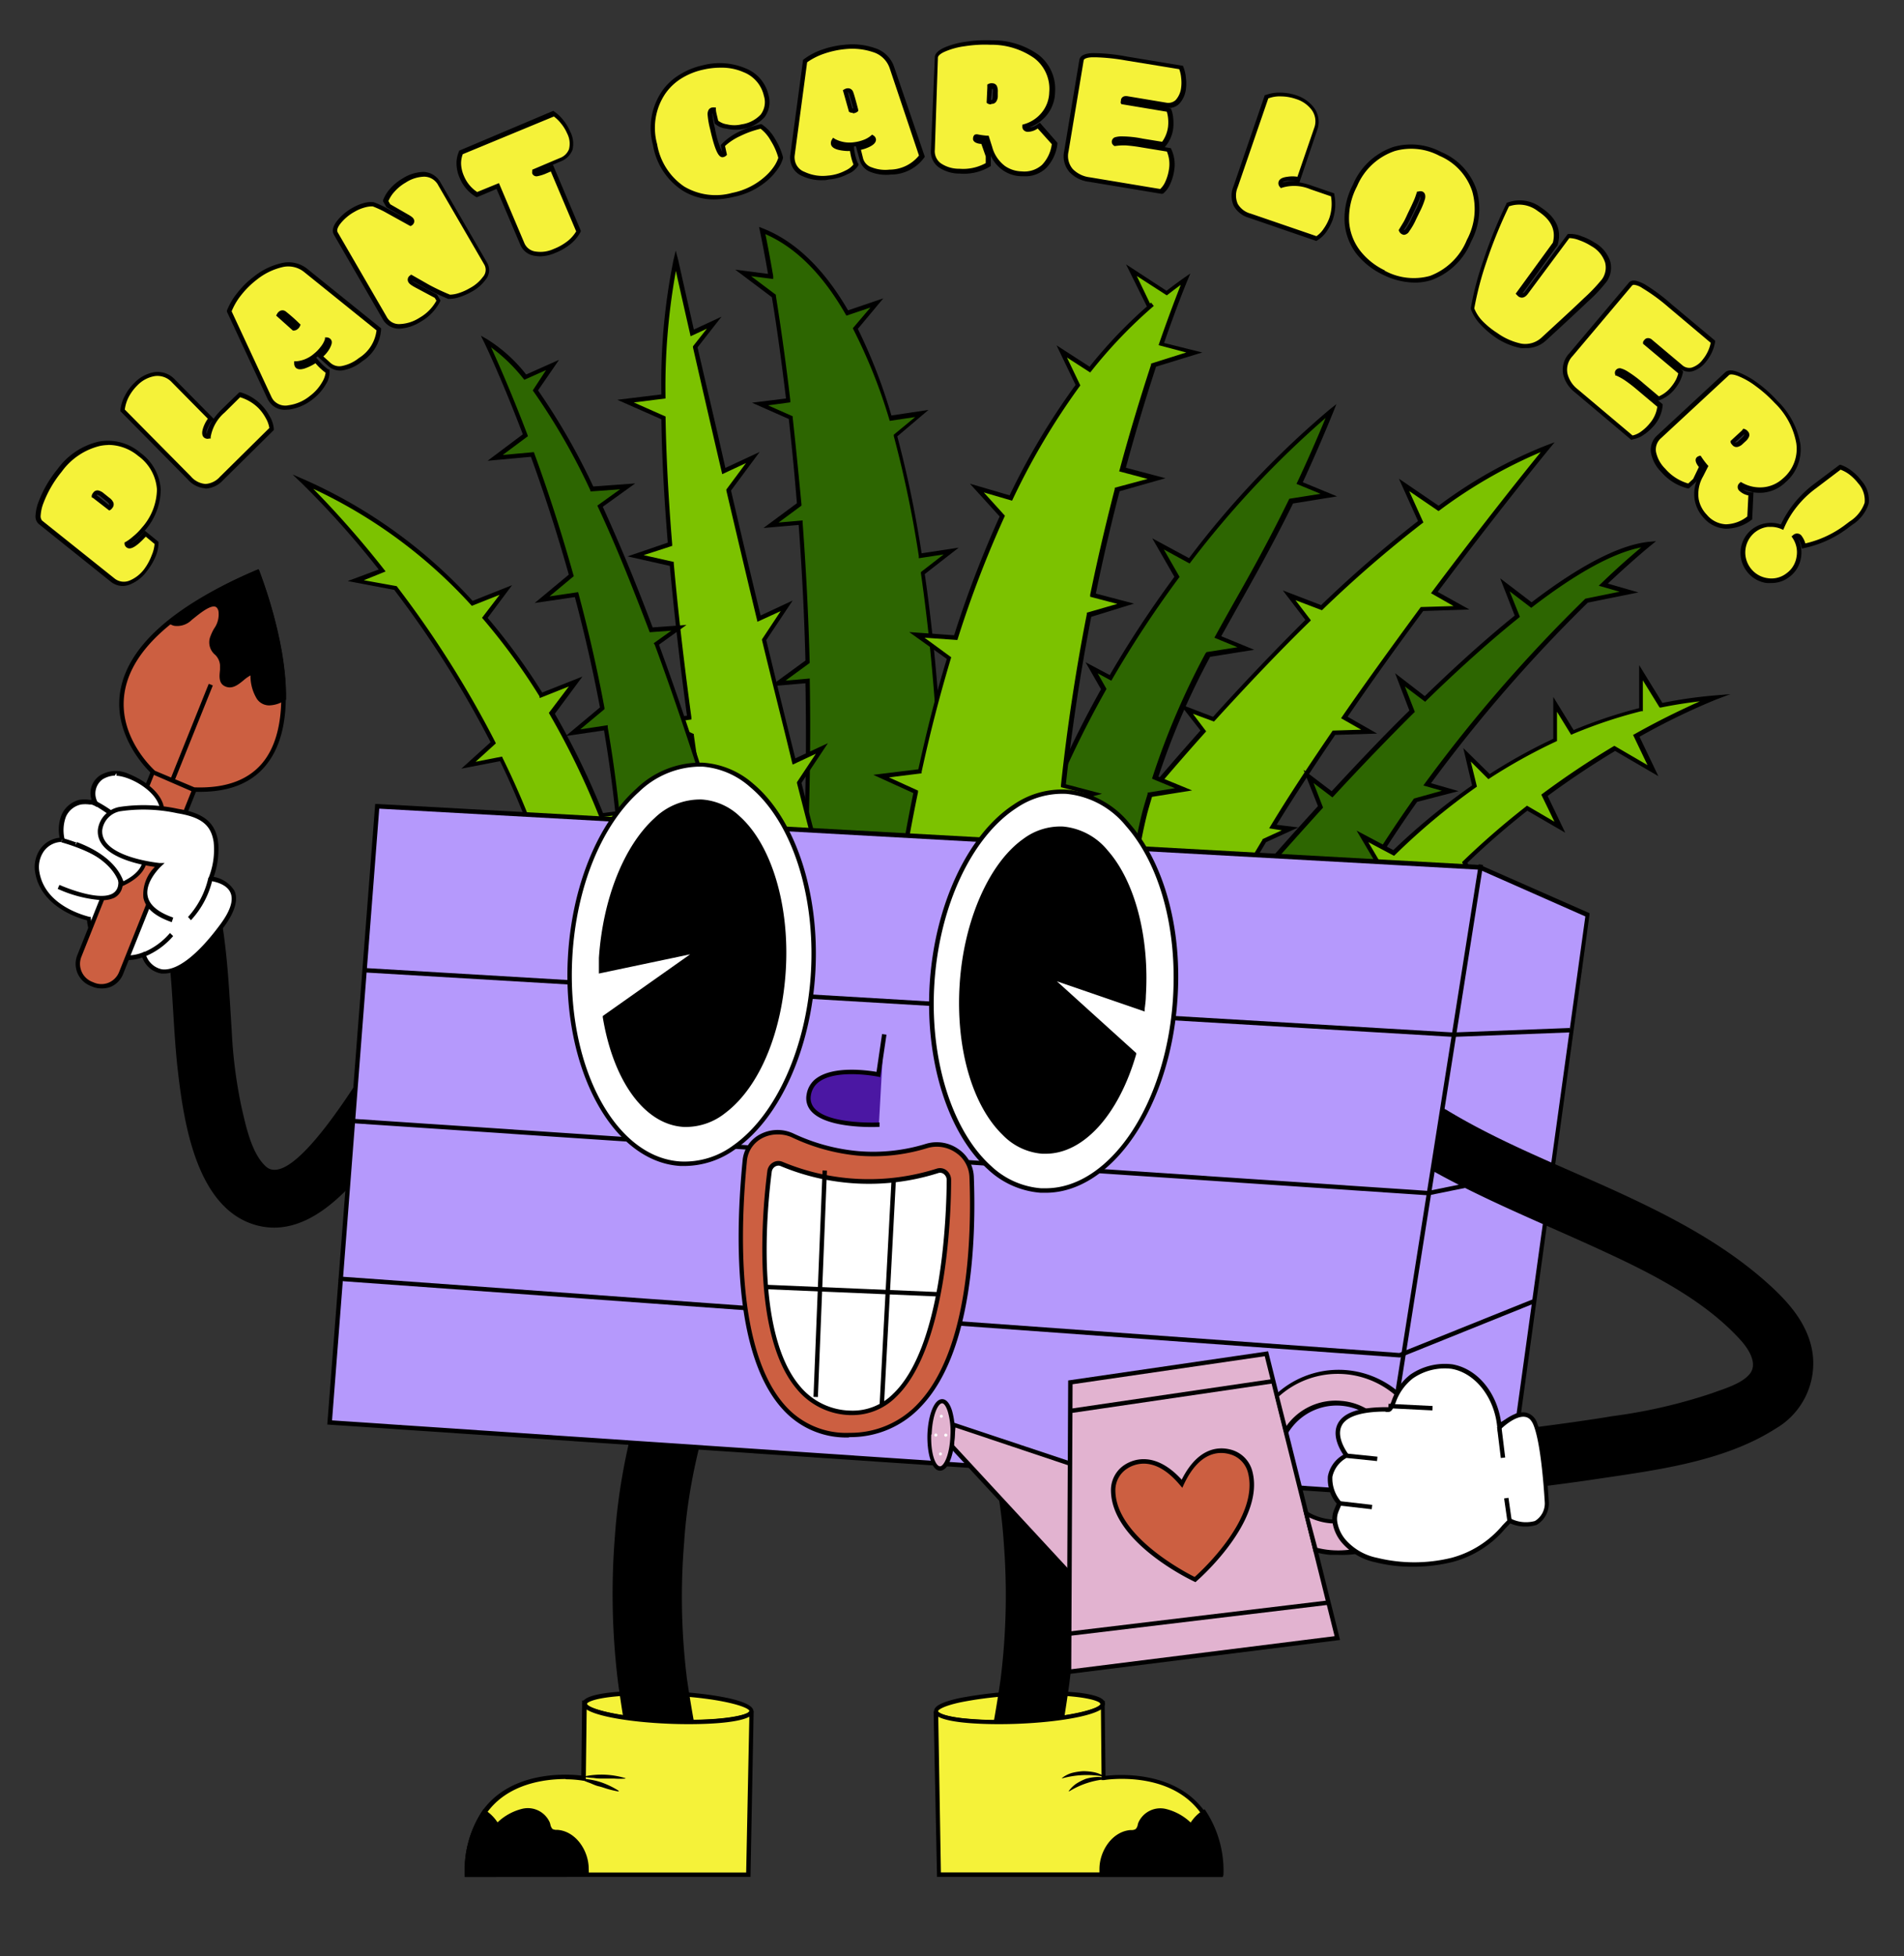 <svg xmlns="http://www.w3.org/2000/svg" viewBox="0 0 216.18 222.01"><rect x="0" y="0" width="216.18" height="222.01" fill="#333333" stroke="none"/><defs><style>.cls-1{fill:#f5f239;}.cls-2{fill:#7cc200;}.cls-3{fill:#2d6601;}.cls-4{fill:#b599fc;}.cls-5{fill:#4b17a3;}.cls-6{fill:#fff;}.cls-7{fill:#cc5f41;}.cls-8{fill:#e2b3d0;}</style></defs><g id="_02" data-name="02"><path class="cls-1" d="M16.48,60.56l1.32,1a3.63,3.63,0,0,1-.34,1.48,6.34,6.34,0,0,1-.94,1.6,4.25,4.25,0,0,1-1.81,1.42,1.94,1.94,0,0,1-2-.32L4.54,59.25a.89.89,0,0,1-.25-.81A4.55,4.55,0,0,1,4.62,57a12.92,12.92,0,0,1,2.11-3.63,7.75,7.75,0,0,1,4.47-3,5.41,5.41,0,0,1,4.58,1.21,5.33,5.33,0,0,1,2.22,4,6.88,6.88,0,0,1-1.77,4.5,7,7,0,0,1-1,1,4.85,4.85,0,0,1-.86.63.3.3,0,0,0,.13.22C14.78,62.16,15.44,61.7,16.48,60.56Zm-4.07-2.9s.1-.07.19-.18a.35.35,0,0,0,.07-.35,1,1,0,0,0-.35-.42l-.66-.53a1.44,1.44,0,0,0-.5-.28.34.34,0,0,0-.33.14.53.53,0,0,0-.14.25l.15.11Z"/><path d="M14,66.5A2.21,2.21,0,0,1,12.56,66L4.38,59.45a1.17,1.17,0,0,1-.34-1,5,5,0,0,1,.34-1.51,13.13,13.13,0,0,1,2.15-3.7,8,8,0,0,1,4.62-3.11,5.64,5.64,0,0,1,4.78,1.25,5.57,5.57,0,0,1,2.32,4.18,7.17,7.17,0,0,1-1.82,4.67,7.58,7.58,0,0,1-1.06,1.06l-.52.41a5.88,5.88,0,0,0,1.44-1.29l.16-.18L18,61.49v.11a4.14,4.14,0,0,1-.35,1.59,7.22,7.22,0,0,1-1,1.66,4.44,4.44,0,0,1-1.92,1.49A2.35,2.35,0,0,1,14,66.5Zm-1.67-16a5.15,5.15,0,0,0-1,.11,7.56,7.56,0,0,0-4.33,2.93,12.77,12.77,0,0,0-2.07,3.56,4.61,4.61,0,0,0-.31,1.36.82.82,0,0,0,.15.61l8.19,6.54a1.69,1.69,0,0,0,1.74.28,4,4,0,0,0,1.7-1.34A6.37,6.37,0,0,0,17.23,63a3.93,3.93,0,0,0,.32-1.27l-1-.83c-1.11,1.19-1.77,1.55-2.18,1.22a.56.56,0,0,1-.23-.39l0-.17.16-.08a5.27,5.27,0,0,0,.81-.6,6.61,6.61,0,0,0,1-1,6.67,6.67,0,0,0,1.71-4.33,5.13,5.13,0,0,0-2.13-3.81A5.33,5.33,0,0,0,12.28,50.49Zm.08,7.44L10.68,56.6a.43.43,0,0,0-.11-.08l-.16-.09,0-.18a.91.91,0,0,1,.2-.37.57.57,0,0,1,.56-.22,1.45,1.45,0,0,1,.62.33l.65.52a1.27,1.27,0,0,1,.44.54.63.63,0,0,1-.12.59c-.13.17-.21.24-.31.26ZM11,56.22l1.39,1.11h0a.12.12,0,0,0,0-.12s-.06-.14-.27-.31l-.65-.52a1,1,0,0,0-.39-.23.08.08,0,0,0-.09,0Z"/><path class="cls-1" d="M25.14,54.3a2.64,2.64,0,0,1-1.8.87,2.64,2.64,0,0,1-1.85-.93l-7.58-7.67A4.33,4.33,0,0,1,14.39,45a5.74,5.74,0,0,1,1-1.42,3.85,3.85,0,0,1,2.07-1.11,2.46,2.46,0,0,1,2.18.76l4.23,4.29a3.69,3.69,0,0,0-.62,1.1c-.14.42-.14.7,0,.85a.4.4,0,0,0,.38.08,4.94,4.94,0,0,1,1.66-2.93L27.2,44.8a5.28,5.28,0,0,1,2.35,1.35,5.39,5.39,0,0,1,.87,1.21,3.05,3.05,0,0,1,.42,1.31Z"/><path d="M23.33,55.42a2.91,2.91,0,0,1-2-1l-7.66-7.76v-.11a4.38,4.38,0,0,1,.51-1.64,5.49,5.49,0,0,1,1.1-1.48,4.07,4.07,0,0,1,2.21-1.19,2.67,2.67,0,0,1,2.38.84l4.39,4.44a8.45,8.45,0,0,1,.91-1.06l2-1.94.14,0A5.5,5.5,0,0,1,29.73,46a5.93,5.93,0,0,1,.91,1.27,3.37,3.37,0,0,1,.45,1.42v.11l-5.78,5.71a2.87,2.87,0,0,1-2,.94Zm-9.16-8.94,7.5,7.58a2.41,2.41,0,0,0,1.66.86h0a2.38,2.38,0,0,0,1.63-.8l5.62-5.55a3.14,3.14,0,0,0-.39-1.09,5.17,5.17,0,0,0-.83-1.15,5,5,0,0,0-2.1-1.25l-1.76,1.74a4.7,4.7,0,0,0-1.58,2.77l0,.18-.18,0a.62.62,0,0,1-.61-.15c-.21-.22-.23-.58-.05-1.1a3.8,3.8,0,0,1,.52-1l-4.08-4.13a2.22,2.22,0,0,0-2-.7,3.57,3.57,0,0,0-1.93,1.05,5.35,5.35,0,0,0-1,1.36A4.21,4.21,0,0,0,14.17,46.48Zm10,1.15-.06.07a3.28,3.28,0,0,0-.57,1,.93.93,0,0,0-.08.56A4.51,4.51,0,0,1,24.17,47.63Z"/><path class="cls-1" d="M33.65,41.21a.51.51,0,0,0,.08.3c.13.16.4.18.8.05a5.35,5.35,0,0,0,1.33-.67,6,6,0,0,0,1.34,1.24,2.32,2.32,0,0,1-.41,1.36,5.4,5.4,0,0,1-1.45,1.63,5.13,5.13,0,0,1-2.55,1.11,2,2,0,0,1-2-.7,2.3,2.3,0,0,1-.26-.44L26,35.34a7.74,7.74,0,0,1,1.13-2A10.07,10.07,0,0,1,29,31.56a7.52,7.52,0,0,1,3-1.47,3.14,3.14,0,0,1,2.76.53L43,37.33A4.43,4.43,0,0,1,41,40.79a4.49,4.49,0,0,1-2,.93,1.75,1.75,0,0,1-1.59-.4l-1-.92a3.48,3.48,0,0,0,.85-1c.23-.38.29-.64.19-.78a.37.37,0,0,0-.29-.14,3,3,0,0,1-.54,1,4.65,4.65,0,0,1-.8.8A3.65,3.65,0,0,1,33.65,41.21Zm0-4.05a.61.61,0,0,0,.21-.25c-.83-.77-1.34-1.22-1.52-1.34a.39.39,0,0,0-.48,0,.64.64,0,0,0-.17.21l1.69,1.51A.37.37,0,0,0,33.63,37.16Z"/><path d="M32.42,46.5a2.09,2.09,0,0,1-1.78-.82,2.4,2.4,0,0,1-.3-.49l-4.58-9.83,0-.1a7.41,7.41,0,0,1,1.17-2,9.94,9.94,0,0,1,1.87-1.85,7.79,7.79,0,0,1,3.05-1.52,3.39,3.39,0,0,1,3,.59l8.42,6.78v.12A4.64,4.64,0,0,1,41.13,41a4.74,4.74,0,0,1-2.07,1,2,2,0,0,1-1.8-.47l-1.19-1.07-.09.06a.27.27,0,0,1-.08.07l.14.16a6.11,6.11,0,0,0,1.23,1.17l.14,0,0,.15A2.5,2.5,0,0,1,37,43.61a5.75,5.75,0,0,1-1.51,1.71,5.55,5.55,0,0,1-2.68,1.16ZM26.3,35.33,30.8,45a2.07,2.07,0,0,0,.23.39,1.76,1.76,0,0,0,1.73.6,4.87,4.87,0,0,0,2.43-1.06,5.13,5.13,0,0,0,1.38-1.55,2.74,2.74,0,0,0,.4-1.08,6.51,6.51,0,0,1-1.15-1.08,5.56,5.56,0,0,1-1.21.59c-.51.17-.88.12-1.08-.14a.74.74,0,0,1-.13-.44V41h.25a3.53,3.53,0,0,0,2-.86,4.24,4.24,0,0,0,.75-.77,2.71,2.71,0,0,0,.5-.9l0-.18h.19a.6.6,0,0,1,.48.24c.24.31,0,.75-.16,1.06a3.62,3.62,0,0,1-.7.86l.81.73a1.51,1.51,0,0,0,1.37.34,4.46,4.46,0,0,0,1.86-.89,4.28,4.28,0,0,0,2-3.14l-8.23-6.63A2.88,2.88,0,0,0,32,30.33a7.35,7.35,0,0,0-2.86,1.42,10,10,0,0,0-1.78,1.77A7.28,7.28,0,0,0,26.3,35.33Zm7.09,2.18h-.14l-1.9-1.7.1-.17a.79.79,0,0,1,.24-.29.61.61,0,0,1,.76,0A18.36,18.36,0,0,1,34,36.72l.13.12-.07.16a.83.83,0,0,1-.29.36h0A.64.64,0,0,1,33.39,37.51ZM32,35.72,33.44,37l0,0h0l0,0c-.9-.82-1.22-1.09-1.33-1.17A.32.32,0,0,0,32,35.72Z"/><path class="cls-1" d="M43.67,36.07l-5.54-9.56c-.19-.33-.08-.76.32-1.28a5.59,5.59,0,0,1,1.68-1.42,5.28,5.28,0,0,1,1.24-.52,2.66,2.66,0,0,1,1-.1,12.88,12.88,0,0,1,1.3.6l2.85,1.56a.4.4,0,0,0,.16-.18.28.28,0,0,0,0-.26,1.65,1.65,0,0,0-.55-.4l-2.06-1.17-.3-.53a4,4,0,0,1,.82-1.3,5.45,5.45,0,0,1,1.32-1.06,4.41,4.41,0,0,1,2.21-.69,2,2,0,0,1,1.81,1.14l5.24,9a1.42,1.42,0,0,1-.09,1.64,4.72,4.72,0,0,1-1.59,1.37,6.42,6.42,0,0,1-1.29.57,3.68,3.68,0,0,1-1.11.19,25.9,25.9,0,0,1-2.48-1.17L46.7,31.47a.32.32,0,0,0-.1.46,1.81,1.81,0,0,0,.63.46l2.31,1.23.29.51a5.2,5.2,0,0,1-2.08,2.16,4.49,4.49,0,0,1-2.46.75A1.85,1.85,0,0,1,43.67,36.07Z"/><path d="M45.41,37.3h-.14a2.1,2.1,0,0,1-1.82-1.09l-5.53-9.56q-.37-.64.33-1.56A5.83,5.83,0,0,1,40,23.6a5.33,5.33,0,0,1,1.29-.55,2.83,2.83,0,0,1,1.15-.1,11.87,11.87,0,0,1,1.38.62l2.52,1.37L46,24.73l-2.12-1.21-.39-.68,0-.11a4.24,4.24,0,0,1,.87-1.39,5.66,5.66,0,0,1,1.37-1.1,4.62,4.62,0,0,1,2.32-.73h0a2.29,2.29,0,0,1,2,1.26l5.23,9a1.66,1.66,0,0,1-.1,1.91,4.81,4.81,0,0,1-1.67,1.45,7.06,7.06,0,0,1-1.33.58,3.74,3.74,0,0,1-1.2.21l-.09,0a26.21,26.21,0,0,1-2.49-1.18l-1.66-.91a3,3,0,0,0,.51.33l2.37,1.27.4.68-.06.12a5.53,5.53,0,0,1-2.18,2.27A5.13,5.13,0,0,1,45.41,37.3ZM42.19,23.42a3.23,3.23,0,0,0-.76.12,4.7,4.7,0,0,0-1.17.49,5.37,5.37,0,0,0-1.61,1.35c-.34.44-.44.78-.3,1l5.54,9.55a1.58,1.58,0,0,0,1.41.85,4.43,4.43,0,0,0,2.33-.72,5,5,0,0,0,1.92-1.94l-.19-.32-2.25-1.2c-.53-.29-.67-.45-.73-.56a.56.56,0,0,1,.17-.77l.13-.11,2,1.14a24.51,24.51,0,0,0,2.41,1.14,3.47,3.47,0,0,0,1-.18,5.86,5.86,0,0,0,1.23-.55,4.43,4.43,0,0,0,1.51-1.28A1.21,1.21,0,0,0,55,30.05l-5.23-9a1.81,1.81,0,0,0-1.61-1,4,4,0,0,0-2.08.66,5.09,5.09,0,0,0-1.25,1,3.74,3.74,0,0,0-.73,1.11l.21.36,2,1.15c.46.26.58.39.64.49a.51.51,0,0,1,.05.47.59.59,0,0,1-.26.3l-.12.07-.13-.06L43.6,24a13.49,13.49,0,0,0-1.28-.58Z"/><path class="cls-1" d="M62.64,19.07l3,7.13a3.92,3.92,0,0,1-1,1.21,6.31,6.31,0,0,1-1.78,1.08,3.72,3.72,0,0,1-2.11.3,1.8,1.8,0,0,1-1.52-1.14l-2.77-6.54-2.37,1a4.19,4.19,0,0,1-1.69-2,4,4,0,0,1-.36-1.58,2.89,2.89,0,0,1,.26-1.25l10.49-4.45a4.44,4.44,0,0,1,1,.9A4.92,4.92,0,0,1,64.55,15a2.66,2.66,0,0,1,.21,2,2,2,0,0,1-1.18,1.17l-3,1.26a.45.45,0,0,0,0,.16.28.28,0,0,0,.32.16,4.32,4.32,0,0,0,1-.34Z"/><path d="M61.34,29.09a3.55,3.55,0,0,1-.57-.05,2.07,2.07,0,0,1-1.71-1.3l-2.68-6.3-2.25.95L54,22.32a4.43,4.43,0,0,1-1.79-2.09,4.15,4.15,0,0,1-.38-1.68,3.24,3.24,0,0,1,.28-1.35l0-.09,10.71-4.53.11.08a4.63,4.63,0,0,1,1,.94,5.3,5.3,0,0,1,.78,1.27A3,3,0,0,1,65,17a2.27,2.27,0,0,1-1.32,1.31l-2.23.94.4-.16.93-.39,3.16,7.47,0,.1a4.43,4.43,0,0,1-1,1.29A6.57,6.57,0,0,1,63,28.72,4.44,4.44,0,0,1,61.34,29.09Zm-4.69-8.31,2.87,6.77a1.6,1.6,0,0,0,1.33,1,3.59,3.59,0,0,0,2-.29,6.16,6.16,0,0,0,1.72-1,4.28,4.28,0,0,0,.85-1l-2.88-6.8-.47.2A4.6,4.6,0,0,1,61,20a.52.52,0,0,1-.57-.31.75.75,0,0,1,0-.26v-.17l3.12-1.32a1.76,1.76,0,0,0,1.05-1,2.5,2.5,0,0,0-.21-1.8,4.65,4.65,0,0,0-.71-1.15,4.38,4.38,0,0,0-.79-.77L52.54,17.5a3,3,0,0,0-.19,1.06A3.75,3.75,0,0,0,52.69,20a4,4,0,0,0,1.49,1.79Z"/><path class="cls-1" d="M82.08,17.59a.4.4,0,0,0,.18-.1l-.22-1a6.44,6.44,0,0,1,1.87-1.26,11.54,11.54,0,0,1,2.5-.89,4.5,4.5,0,0,1,1.34,1.53,7.19,7.19,0,0,1,.87,2A3.65,3.65,0,0,1,88.1,19a6.89,6.89,0,0,1-1,1.19,8.11,8.11,0,0,1-3.86,2,7.16,7.16,0,0,1-5.65-.76,7.39,7.39,0,0,1-3.17-4.95,7.17,7.17,0,0,1,.94-5.9A6.39,6.39,0,0,1,77.24,8.7a8,8,0,0,1,2.55-1A7.38,7.38,0,0,1,84.52,8,4.05,4.05,0,0,1,87,10.84a2.6,2.6,0,0,1-.42,2.34,3.91,3.91,0,0,1-2.26,1.24,4,4,0,0,1-1.78,0,2.13,2.13,0,0,1-1.19-.56c-.13-.58-.22-1.05-.28-1.39H81l-.08,0a.35.35,0,0,0-.23.15.9.9,0,0,0-.08.42,10,10,0,0,0,.29,1.59C81.33,16.67,81.74,17.66,82.08,17.59Z"/><path d="M81.14,22.63a6.68,6.68,0,0,1-3.71-1.05,7.66,7.66,0,0,1-3.29-5.11,7.42,7.42,0,0,1,1-6.09,6.5,6.5,0,0,1,2-1.89,8.18,8.18,0,0,1,2.62-1.07,7.57,7.57,0,0,1,4.9.34,4.26,4.26,0,0,1,2.59,3,2.88,2.88,0,0,1-.46,2.56,4.5,4.5,0,0,1-4.3,1.28A2.26,2.26,0,0,1,81.13,14l0-.09c-.1-.43-.17-.79-.23-1.09a1.06,1.06,0,0,0,0,.23,10.29,10.29,0,0,0,.28,1.54,9.74,9.74,0,0,0,.82,2.64l-.17-.76.09-.1A6.79,6.79,0,0,1,83.8,15a11.86,11.86,0,0,1,2.56-.9l.1,0,.09.05A4.87,4.87,0,0,1,88,15.76a7.7,7.7,0,0,1,.9,2.07l0,.06,0,.06a3.65,3.65,0,0,1-.55,1.16,7.07,7.07,0,0,1-1.07,1.24,8.4,8.4,0,0,1-4,2A10.1,10.1,0,0,1,81.14,22.63Zm.68-14.95a8.73,8.73,0,0,0-2,.23,7.87,7.87,0,0,0-2.47,1,6.24,6.24,0,0,0-1.83,1.75,6.94,6.94,0,0,0-.91,5.7,7.25,7.25,0,0,0,3.06,4.8,7,7,0,0,0,5.46.73A7.85,7.85,0,0,0,86.9,20a6,6,0,0,0,1-1.14,3.94,3.94,0,0,0,.47-.95A7.12,7.12,0,0,0,87.53,16a4.43,4.43,0,0,0-1.17-1.39,11,11,0,0,0-2.34.84,6.57,6.57,0,0,0-1.7,1.12l.22,1-.1.1a.71.71,0,0,1-.31.16h0c-.45.1-.88-.4-1.5-3.16A9.36,9.36,0,0,1,80.34,13a1,1,0,0,1,.12-.54.57.57,0,0,1,.39-.26l.07,0a.3.3,0,0,1,.19,0l.17,0,0,.17c0,.32.14.76.26,1.32a2.08,2.08,0,0,0,1,.42,3.51,3.51,0,0,0,1.67,0A3.68,3.68,0,0,0,86.37,13a2.34,2.34,0,0,0,.36-2.13,3.76,3.76,0,0,0-2.31-2.68A6.14,6.14,0,0,0,81.82,7.68Z"/><path class="cls-1" d="M94.67,16a.54.54,0,0,0-.09.3c0,.21.24.37.65.48a5.86,5.86,0,0,0,1.48.14,6.13,6.13,0,0,0,.46,1.77,2.29,2.29,0,0,1-1.08.92,5.26,5.26,0,0,1-2.09.6,5.18,5.18,0,0,1-2.75-.44A2,2,0,0,1,90,18.1a1.71,1.71,0,0,1,0-.51L91.41,6.93a7.13,7.13,0,0,1,2-1.06,9.52,9.52,0,0,1,2.51-.54,7.43,7.43,0,0,1,3.28.35,3.12,3.12,0,0,1,2,1.94l3.41,10.13a4.4,4.4,0,0,1-3.59,1.81,4.63,4.63,0,0,1-2.16-.27A1.75,1.75,0,0,1,97.8,18.1l-.36-1.32a3.83,3.83,0,0,0,1.25-.36c.4-.2.59-.39.57-.56a.34.34,0,0,0-.17-.28,2.71,2.71,0,0,1-1,.54,4.42,4.42,0,0,1-1.1.25A3.71,3.71,0,0,1,94.67,16Zm2.17-3.42a.71.71,0,0,0,.31-.1c-.29-1.1-.47-1.75-.56-1.95s-.23-.3-.39-.28a.63.63,0,0,0-.26.08l.62,2.19A.38.38,0,0,0,96.84,12.55Z"/><path d="M93.41,20.45A5.08,5.08,0,0,1,91.14,20a2.22,2.22,0,0,1-1.41-1.84,2.14,2.14,0,0,1,0-.57L91.18,6.79l.08-.06a7.49,7.49,0,0,1,2.09-1.1,10.31,10.31,0,0,1,2.57-.55,7.77,7.77,0,0,1,3.39.37,3.36,3.36,0,0,1,2.19,2.09L105,17.78l-.07.11a4.68,4.68,0,0,1-3.78,1.92,4.93,4.93,0,0,1-2.27-.28,2,2,0,0,1-1.27-1.37l-.43-1.55h-.21l0,.21a5.89,5.89,0,0,0,.41,1.66l.09.11,0,.15a2.42,2.42,0,0,1-1.19,1,5.6,5.6,0,0,1-2.19.63C93.81,20.45,93.61,20.45,93.41,20.45ZM91.64,7.07,90.23,17.62a1.69,1.69,0,0,0,0,.45,1.72,1.72,0,0,0,1.13,1.44,4.82,4.82,0,0,0,2.62.42,5.14,5.14,0,0,0,2-.57,2.59,2.59,0,0,0,.92-.69,6.89,6.89,0,0,1-.39-1.53A5.24,5.24,0,0,1,95.17,17c-.53-.14-.81-.38-.83-.7a.72.72,0,0,1,.11-.45l.14-.22.21.14a3.56,3.56,0,0,0,2.18.37,4.37,4.37,0,0,0,1-.24,2.86,2.86,0,0,0,.9-.5l.14-.12.16.1a.6.6,0,0,1,.28.46c0,.39-.39.65-.71.81a4.25,4.25,0,0,1-1,.35L98,18a1.48,1.48,0,0,0,1,1,4.24,4.24,0,0,0,2,.25,4.31,4.31,0,0,0,3.34-1.6L101,7.7a2.89,2.89,0,0,0-1.89-1.79A7.44,7.44,0,0,0,96,5.57a10.37,10.37,0,0,0-2.45.53A7.47,7.47,0,0,0,91.64,7.07Zm5.14,5.73a.61.61,0,0,1-.39-.12l0,0-.69-2.45.18-.1a.88.88,0,0,1,.35-.11.62.62,0,0,1,.64.42c.09.23.28.88.57,2l0,.17-.13.1a1,1,0,0,1-.44.15Zm0-.5h.09c-.31-1.18-.44-1.58-.49-1.7s-.07-.12-.11-.13Z"/><path class="cls-1" d="M117.87,14.24l1.82,2a4.43,4.43,0,0,1-1.2,2.6,3.2,3.2,0,0,1-2.49.82,3.73,3.73,0,0,1-2-.64,4.27,4.27,0,0,1-1.57-2.32l-.35-1.1a7.91,7.91,0,0,1-1.16-.17.33.33,0,0,0-.1.24c0,.2.28.33.88.39l.56,1.61,0,.94a5.5,5.5,0,0,1-3.29.75,3.87,3.87,0,0,1-2.24-.67,2,2,0,0,1-.78-1.74l.44-10.46q0-.48.93-.9A9.12,9.12,0,0,1,109.63,5a14.86,14.86,0,0,1,2.9-.16,8.63,8.63,0,0,1,5.1,1.57,4.65,4.65,0,0,1,1.8,4.08,4,4,0,0,1-.94,2.49,4.3,4.3,0,0,1-2.16,1.37c0,.24.13.36.41.37A2,2,0,0,0,117.87,14.24Zm-5.58-2.75s.11,0,.25,0a.4.4,0,0,0,.33-.15,1,1,0,0,0,.13-.54l0-.39a1.43,1.43,0,0,0-.07-.58.34.34,0,0,0-.3-.18.73.73,0,0,0-.3,0,.92.92,0,0,1,0,.19Z"/><path d="M116.22,20H116a3.85,3.85,0,0,1-2.15-.69,4.1,4.1,0,0,1-1.42-1.78l.07.2,0,1.11-.11.07a5.78,5.78,0,0,1-3.43.79,4.2,4.2,0,0,1-2.38-.72,2.2,2.2,0,0,1-.88-2l.44-10.46c0-.43.37-.79,1.08-1.12a9.18,9.18,0,0,1,2.43-.66,15.37,15.37,0,0,1,3-.16,8.86,8.86,0,0,1,5.25,1.63,4.91,4.91,0,0,1,1.89,4.28,4.26,4.26,0,0,1-1,2.65,4.58,4.58,0,0,1-1.91,1.32,1.86,1.86,0,0,0,1-.41l.18-.13,2,2.29,0,.11a4.75,4.75,0,0,1-1.27,2.74A3.4,3.4,0,0,1,116.22,20Zm-5.4-4.76.13,0a8.9,8.9,0,0,0,1.13.16h.17l.4,1.26a4,4,0,0,0,1.47,2.19,3.48,3.48,0,0,0,1.89.6,3,3,0,0,0,2.31-.75,4.18,4.18,0,0,0,1.1-2.34l-1.6-1.78a2,2,0,0,1-1.09.38.66.66,0,0,1-.51-.2.56.56,0,0,1-.14-.43v-.18l.17-.05a4,4,0,0,0,2-1.29,3.76,3.76,0,0,0,.88-2.34,4.38,4.38,0,0,0-1.7-3.87,8.45,8.45,0,0,0-5-1.52,14.39,14.39,0,0,0-2.85.16,8.48,8.48,0,0,0-2.3.62c-.5.22-.78.47-.79.68L106.14,17a1.7,1.7,0,0,0,.68,1.53,3.64,3.64,0,0,0,2.1.62,5.3,5.3,0,0,0,3-.64l0-.76-.5-1.42c-.36,0-1-.17-.94-.63a.56.56,0,0,1,.18-.41Zm1,.68.12.32-.11-.32Zm.7-4.08h0a.69.69,0,0,1-.4-.1l-.1-.08.08-1.7V9.77l0-.18.16-.08a.79.79,0,0,1,.42-.06.57.57,0,0,1,.51.32,1.5,1.5,0,0,1,.1.7l0,.39a1.14,1.14,0,0,1-.18.67A.6.6,0,0,1,112.56,11.79Zm0-.5h0a.13.13,0,0,0,.11,0,.81.81,0,0,0,.08-.4l0-.39a1,1,0,0,0,0-.46s0,0-.08,0h0Z"/><path class="cls-1" d="M127.85,6.62l6.28,1a4.52,4.52,0,0,1,.28,1.22,4.58,4.58,0,0,1,0,1.13,2.68,2.68,0,0,1-.7,1.58,1.44,1.44,0,0,1-1.29.35L128,11.22c-.27-.05-.42,0-.46.25v.08s0,.08,0,.09l5.2.87a3.77,3.77,0,0,1,.2.9,4.63,4.63,0,0,1,0,1,3.67,3.67,0,0,1-.81,1.94L129.72,16a12.94,12.94,0,0,0-2.26-.24,2.35,2.35,0,0,0-.76.09.3.3,0,0,0-.19.22.28.28,0,0,0,.12.27,7,7,0,0,1,1.22-.07c.56,0,1.15.12,1.79.22l3.05.51a3.8,3.8,0,0,1,.29,2.36,5.66,5.66,0,0,1-.41,1.38,2.81,2.81,0,0,1-.74,1l-8.14-1.35a3.45,3.45,0,0,1-2.06-1,2.48,2.48,0,0,1-.55-2.2l1.71-10.34c.06-.35.5-.53,1.33-.56A21.19,21.19,0,0,1,127.85,6.62Z"/><path d="M131.9,22l-8.25-1.37a3.61,3.61,0,0,1-2.21-1.09,2.73,2.73,0,0,1-.61-2.4l1.72-10.34c.12-.72,1.2-.76,1.56-.77a20.78,20.78,0,0,1,3.78.38l6.42,1.06.05.13a4.25,4.25,0,0,1,.29,1.29,4.63,4.63,0,0,1,0,1.19,2.94,2.94,0,0,1-.78,1.72,1.64,1.64,0,0,1-1.37.44l.44.07.06.14a3.91,3.91,0,0,1,.21,1,5.28,5.28,0,0,1,0,1.08,3.93,3.93,0,0,1-.88,2.07l-.09.1.69.11.06.12a4.12,4.12,0,0,1,.31,2.51,5.42,5.42,0,0,1-.44,1.45,2.85,2.85,0,0,1-.8,1.08ZM124.35,6.5h-.23c-.64,0-1.05.15-1.08.35l-1.72,10.34a2.27,2.27,0,0,0,.49,2,3.23,3.23,0,0,0,1.92.93l8,1.33a2.54,2.54,0,0,0,.58-.83,5.19,5.19,0,0,0,.4-1.32,3.67,3.67,0,0,0-.22-2.1l-2.92-.48c-.63-.11-1.22-.18-1.76-.22a6.57,6.57,0,0,0-1.18.07h-.11l-.08-.07a.5.5,0,0,1-.2-.5.55.55,0,0,1,.32-.41,2.6,2.6,0,0,1,.86-.11,12,12,0,0,1,2.31.25l2.22.36a3.71,3.71,0,0,0,.67-1.71,4.78,4.78,0,0,0,0-1,3.93,3.93,0,0,0-.14-.7l-5.15-.86-.06-.08a.35.35,0,0,1,0-.28v-.08c0-.14.14-.56.75-.46l4.38.73a1.24,1.24,0,0,0,1.08-.29,2.54,2.54,0,0,0,.63-1.44,4.63,4.63,0,0,0,0-1.07,3.79,3.79,0,0,0-.22-1l-6.13-1A22.65,22.65,0,0,0,124.35,6.5ZM127.57,16h.29l1.13.12a8.8,8.8,0,0,0-1.52-.13,3.87,3.87,0,0,0-.52,0C127.15,16,127.36,16,127.57,16Z"/><path class="cls-1" d="M141.87,24.47a2.57,2.57,0,0,1-1.58-1.23,2.64,2.64,0,0,1,0-2.07L143.81,11a3.93,3.93,0,0,1,1.6-.26,5.5,5.5,0,0,1,1.74.31,3.77,3.77,0,0,1,1.92,1.36,2.44,2.44,0,0,1,.27,2.29l-2,5.7a3.52,3.52,0,0,0-1.26-.07c-.44.06-.69.18-.76.37a.39.39,0,0,0,.1.38,5,5,0,0,1,3.36.18l2.47.85a5.24,5.24,0,0,1-.16,2.71,5.43,5.43,0,0,1-.7,1.31,3.19,3.19,0,0,1-1,1Z"/><path d="M149.47,27.35l-7.68-2.64a2.85,2.85,0,0,1-1.72-1.36,2.84,2.84,0,0,1,0-2.26l3.54-10.31.11,0a4.38,4.38,0,0,1,1.69-.27,6,6,0,0,1,1.82.32,4.1,4.1,0,0,1,2,1.45,2.71,2.71,0,0,1,.31,2.52l-2,5.9a7.93,7.93,0,0,1,1.35.35l2.61.9,0,.14a5.48,5.48,0,0,1-.18,2.83,5.73,5.73,0,0,1-.72,1.38,3.48,3.48,0,0,1-1.07,1ZM144,11.17l-3.47,10.08a2.39,2.39,0,0,0,0,1.88A2.39,2.39,0,0,0,142,24.24l7.47,2.56a3.06,3.06,0,0,0,.81-.83,5.25,5.25,0,0,0,.66-1.25,5,5,0,0,0,.18-2.44l-2.33-.8a4.73,4.73,0,0,0-3.19-.19l-.17.06-.12-.14a.61.61,0,0,1-.13-.61c.1-.29.41-.47,1-.54a3.56,3.56,0,0,1,1.13,0l1.89-5.5a2.18,2.18,0,0,0-.25-2.06,3.52,3.52,0,0,0-1.79-1.26,5.4,5.4,0,0,0-1.67-.3A3.66,3.66,0,0,0,144,11.17Zm2.57,9.36-.43,0c-.37.05-.49.13-.53.18a4.21,4.21,0,0,1,1.79-.1l-.09,0A3,3,0,0,0,146.58,20.53Z"/><path class="cls-1" d="M157.12,30.94a7.94,7.94,0,0,1-2.89-2.3,6.32,6.32,0,0,1-1.3-3.38,8,8,0,0,1,.92-4.19,7.36,7.36,0,0,1,4.43-4.15,7.07,7.07,0,0,1,5.28.56,6.83,6.83,0,0,1,3.83,4.14,7.55,7.55,0,0,1-.61,5.71,7.46,7.46,0,0,1-4.35,4.21A7,7,0,0,1,157.12,30.94ZM161,24a7.45,7.45,0,0,0,.57-1.41c.06-.27,0-.45-.15-.53a.41.41,0,0,0-.31,0c-.05.13-.1.3-.17.51a13,13,0,0,1-.58,1.29l-.31.64c-.22.45-.39.77-.5,1s-.23.36-.31.5l-.13.23a.45.45,0,0,0,.22.23c.15.08.32,0,.5-.22a6.91,6.91,0,0,0,.75-1.32Z"/><path d="M160.61,32.07a8.28,8.28,0,0,1-3.6-.9h0a8.45,8.45,0,0,1-3-2.37,6.63,6.63,0,0,1-1.34-3.52,8.21,8.21,0,0,1,.94-4.32,7.65,7.65,0,0,1,4.58-4.28,7.3,7.3,0,0,1,5.46.58,7.11,7.11,0,0,1,4,4.28,7.85,7.85,0,0,1-.63,5.9,7.71,7.71,0,0,1-4.49,4.34A6.13,6.13,0,0,1,160.61,32.07Zm-3.39-1.35a6.92,6.92,0,0,0,5.14.59,7.29,7.29,0,0,0,4.19-4.09,7.37,7.37,0,0,0,.6-5.53,6.63,6.63,0,0,0-3.7-4,6.83,6.83,0,0,0-5.09-.55,7.15,7.15,0,0,0-4.28,4,7.74,7.74,0,0,0-.9,4.06,6.11,6.11,0,0,0,1.25,3.25,7.79,7.79,0,0,0,2.79,2.23Zm2.21-4.07a.48.48,0,0,1-.23-.06.65.65,0,0,1-.34-.35l-.06-.12.51-.84c.12-.19.28-.51.5-1l.31-.64c.38-.79.51-1.12.56-1.26s.13-.38.17-.51l.05-.13.13,0a.72.72,0,0,1,.48,0c.16.07.4.28.29.81a8.31,8.31,0,0,1-.59,1.46l-.42.86a7.45,7.45,0,0,1-.78,1.37A.78.78,0,0,1,159.43,26.65Zm-.05-.52h0c.05,0,.14-.06.21-.14a7.28,7.28,0,0,0,.72-1.28l.42-.86a7.63,7.63,0,0,0,.55-1.35c0-.1,0-.23,0-.25h0l-.11.34c-.08.22-.28.66-.59,1.32l-.31.64c-.22.45-.4.79-.52,1Z"/><path class="cls-1" d="M176.56,27.62l-4.13,5.66a.86.86,0,0,0,.18.16c.2.13.42.05.64-.24l4.8-6.45a3.29,3.29,0,0,1,1.34.24,7.33,7.33,0,0,1,1.43.7,3.59,3.59,0,0,1,1.67,2,2.54,2.54,0,0,1-.39,2.09A17,17,0,0,1,180,34c-1.16,1.11-2.76,2.59-4.78,4.44a3,3,0,0,1-2.52.76A7.44,7.44,0,0,1,169.87,38a9.56,9.56,0,0,1-1.73-1.45,4.61,4.61,0,0,1-1-1.57,35.17,35.17,0,0,1,1.42-5.37,53.49,53.49,0,0,1,2.62-6.41,3.66,3.66,0,0,1,3.59.52Q177.21,25.31,176.56,27.62Z"/><path d="M173.18,39.5a3,3,0,0,1-.51,0,7.67,7.67,0,0,1-2.93-1.25A10.19,10.19,0,0,1,168,36.72a4.82,4.82,0,0,1-1-1.66l0-.06v-.06a33.72,33.72,0,0,1,1.43-5.41,52.31,52.31,0,0,1,2.62-6.44l0-.09.09,0a4,4,0,0,1,3.83.55c1.72,1.12,2.36,2.53,1.9,4.17l0,.08-4,5.48s.13,0,.28-.19l4.86-6.54h.1a3.38,3.38,0,0,1,1.46.26,6.8,6.8,0,0,1,1.48.72,3.82,3.82,0,0,1,1.78,2.15,2.78,2.78,0,0,1-.42,2.29,17,17,0,0,1-2.14,2.27c-1.15,1.1-2.76,2.59-4.78,4.44A3.24,3.24,0,0,1,173.18,39.5ZM167.39,35a4.46,4.46,0,0,0,.93,1.43A9.44,9.44,0,0,0,170,37.79,7.28,7.28,0,0,0,172.74,39a2.73,2.73,0,0,0,2.31-.71c2-1.84,3.63-3.33,4.77-4.43a19.81,19.81,0,0,0,2.08-2.18,2.29,2.29,0,0,0,.34-1.9,3.32,3.32,0,0,0-1.56-1.85,6.57,6.57,0,0,0-1.38-.67,3.21,3.21,0,0,0-1.12-.24l-4.73,6.36c-.44.56-.83.39-1,.3a1.9,1.9,0,0,1-.22-.2l-.14-.15,4.22-5.79c.37-1.42-.18-2.59-1.7-3.58a3.45,3.45,0,0,0-3.28-.54,53.94,53.94,0,0,0-2.56,6.3A36,36,0,0,0,167.39,35Z"/><path class="cls-1" d="M189.57,34.66l4.86,4.09a3.94,3.94,0,0,1-.38,1.19,4.8,4.8,0,0,1-.6,1,2.77,2.77,0,0,1-1.41,1,1.43,1.43,0,0,1-1.29-.36l-3.4-2.86c-.21-.18-.38-.18-.52,0l-.06.07a.12.12,0,0,0,0,.08l4,3.39a3.34,3.34,0,0,1-.29.88,4.75,4.75,0,0,1-.54.86,3.8,3.8,0,0,1-1.7,1.25l-1.83-1.54a13.44,13.44,0,0,0-1.81-1.37,3.3,3.3,0,0,0-.71-.31.33.33,0,0,0-.27.1.27.27,0,0,0,0,.29,6.31,6.31,0,0,1,1.09.57,17.71,17.71,0,0,1,1.42,1.1l2.37,2a3.81,3.81,0,0,1-.95,2.18,5.49,5.49,0,0,1-1.07,1,2.64,2.64,0,0,1-1.14.48L179,44.34a3.37,3.37,0,0,1-1.25-1.92,2.46,2.46,0,0,1,.64-2.17l6.75-8c.23-.27.7-.21,1.43.19A20.33,20.33,0,0,1,189.57,34.66Z"/><path d="M185.22,49.92l-6.4-5.39a3.65,3.65,0,0,1-1.34-2.06,2.73,2.73,0,0,1,.7-2.38l6.75-8c.47-.57,1.42,0,1.74.13a20.9,20.9,0,0,1,3.06,2.26l5,4.18,0,.14a4.41,4.41,0,0,1-.4,1.26,5,5,0,0,1-.64,1,3,3,0,0,1-1.55,1.08,1.66,1.66,0,0,1-1.4-.32l.34.29,0,.14a4,4,0,0,1-.31.94,5.31,5.31,0,0,1-.58.91,4,4,0,0,1-1.82,1.33l-.12,0,.53.45v.13a4.1,4.1,0,0,1-1,2.31,5.65,5.65,0,0,1-1.12,1,3,3,0,0,1-1.24.53Zm.3-17.6a.29.29,0,0,0-.21.08l-6.75,8a2.24,2.24,0,0,0-.59,2,3.23,3.23,0,0,0,1.17,1.78l6.22,5.24a2.54,2.54,0,0,0,.93-.42,4.94,4.94,0,0,0,1-.93,3.66,3.66,0,0,0,.88-1.91l-2.27-1.91a17.11,17.11,0,0,0-1.4-1.08,6.09,6.09,0,0,0-1-.55l-.1,0,0-.1a.5.5,0,0,1,.08-.54.58.58,0,0,1,.49-.19,2.77,2.77,0,0,1,.79.34,13.85,13.85,0,0,1,1.87,1.4l1.72,1.45a3.68,3.68,0,0,0,1.44-1.14,4.43,4.43,0,0,0,.52-.8,3.92,3.92,0,0,0,.24-.67l-4-3.36v-.11a.39.39,0,0,1,.1-.26l.06-.07a.51.51,0,0,1,.37-.2.68.68,0,0,1,.5.19l3.4,2.86a1.2,1.2,0,0,0,1.08.3,2.48,2.48,0,0,0,1.27-.92,4.37,4.37,0,0,0,.57-.9,3.9,3.9,0,0,0,.33-1l-4.75-4a21.07,21.07,0,0,0-3-2.2A2.1,2.1,0,0,0,185.52,32.32Zm-1.53,10a6.41,6.41,0,0,1,.81.45c.29.21.6.43.91.68a11.27,11.27,0,0,0-1.24-.9Z"/><path class="cls-1" d="M198.74,56l-.14,2.72a4.43,4.43,0,0,1-2.68,1,3.27,3.27,0,0,1-2.34-1.17,3.68,3.68,0,0,1-1-1.89,4.25,4.25,0,0,1,.51-2.75l.52-1a11.49,11.49,0,0,1-.7-.94.36.36,0,0,0-.24.1c-.14.13,0,.43.35.89l-.74,1.54-.68.64a5.51,5.51,0,0,1-2.87-1.78,3.87,3.87,0,0,1-1.11-2.06,1.92,1.92,0,0,1,.66-1.77L196,42.44c.24-.22.67-.22,1.3,0a8.84,8.84,0,0,1,2.13,1.21,15.35,15.35,0,0,1,2.17,1.93,8.58,8.58,0,0,1,2.52,4.71,4.67,4.67,0,0,1-1.6,4.16,4,4,0,0,1-2.42,1.11,4.27,4.27,0,0,1-2.5-.55c-.17.16-.16.35,0,.55A2,2,0,0,0,198.74,56Zm-2-5.88a.54.54,0,0,0,.15.21.37.37,0,0,0,.34.12,1,1,0,0,0,.47-.29l.29-.26a1.31,1.31,0,0,0,.35-.46.33.33,0,0,0-.08-.34A.75.75,0,0,0,198,49l-.13.14Z"/><path d="M196,60h-.05a3.54,3.54,0,0,1-2.53-1.25,4,4,0,0,1-1-2,4.17,4.17,0,0,1,.25-2.26l-.13.22-.78.72-.13,0a5.81,5.81,0,0,1-3-1.86,4.11,4.11,0,0,1-1.18-2.19,2.2,2.2,0,0,1,.74-2l7.68-7.12c.31-.29.82-.3,1.55,0a9.44,9.44,0,0,1,2.2,1.25,14.68,14.68,0,0,1,2.2,2,8.94,8.94,0,0,1,2.59,4.85,4.91,4.91,0,0,1-1.68,4.37,4.23,4.23,0,0,1-2.57,1.18,4.6,4.6,0,0,1-2.29-.4,1.92,1.92,0,0,0,1,.37l.22,0-.15,3.07-.1.07A4.81,4.81,0,0,1,196,60Zm-3.05-8.27h.15l.07.11a9.29,9.29,0,0,0,.68.91l.12.13-.6,1.18a4,4,0,0,0-.5,2.59,3.46,3.46,0,0,0,.92,1.76,3,3,0,0,0,2.17,1.09,4.06,4.06,0,0,0,2.43-.89l.12-2.39a2,2,0,0,1-1-.5.58.58,0,0,1,0-.9l.13-.13.16.09a4.12,4.12,0,0,0,2.36.52,3.8,3.8,0,0,0,2.27-1,4.39,4.39,0,0,0,1.52-4,8.42,8.42,0,0,0-2.45-4.57,15,15,0,0,0-2.14-1.9,8.71,8.71,0,0,0-2.07-1.18c-.51-.18-.88-.21-1-.06l-7.68,7.12a1.71,1.71,0,0,0-.59,1.56,3.74,3.74,0,0,0,1.05,1.92,5.45,5.45,0,0,0,2.61,1.68l.56-.52.65-1.35c-.23-.29-.56-.8-.23-1.11A.58.58,0,0,1,192.92,51.75Zm.41,1.22-.15.31.16-.31Zm3.8-2.22a.58.58,0,0,1-.45-.21c-.15-.16-.21-.25-.22-.36v-.12l1.25-1.15.09-.1.11-.15.17.06a.75.75,0,0,1,.34.25.57.57,0,0,1,.14.59,1.45,1.45,0,0,1-.42.56l-.29.27a1.27,1.27,0,0,1-.6.35ZM197,50.2h0a.11.11,0,0,0,.12,0s.14,0,.34-.22l.29-.27a1.11,1.11,0,0,0,.29-.35s0,0,0-.09l0,0Z"/><path class="cls-1" d="M204.74,62a2.38,2.38,0,0,0-.41-1,.37.37,0,0,0-.59-.11l0,0a3.22,3.22,0,0,1,.48,2.31,3.09,3.09,0,0,1-1.24,2,3,3,0,0,1-2.33.59,3.18,3.18,0,0,1-1.5-5.68,3.23,3.23,0,0,1,1.57-.63,3.33,3.33,0,0,1,1.65.24,10.81,10.81,0,0,1,1.46-2.43A11.77,11.77,0,0,1,206,55.19L208.89,53a3.79,3.79,0,0,1,1.15.63,5.42,5.42,0,0,1,1.07,1.07,3,3,0,0,1,.78,2.41,4.22,4.22,0,0,1-1.79,2.27l-.57.43A12.43,12.43,0,0,1,204.74,62Z"/><path d="M201.1,66.16a3.12,3.12,0,0,1-.52,0,3.34,3.34,0,0,1-2.26-1.34,3.41,3.41,0,0,1,2.34-5.46,3.47,3.47,0,0,1,1.54.16,12.13,12.13,0,0,1,1.4-2.27A12.57,12.57,0,0,1,205.87,55l3-2.25.12,0a4.19,4.19,0,0,1,1.23.67,5.66,5.66,0,0,1,1.12,1.12,3.28,3.28,0,0,1,.83,2.61,4.46,4.46,0,0,1-1.89,2.42l-.57.43a12.53,12.53,0,0,1-4.88,2.2l-.24.06-.06-.24a2.28,2.28,0,0,0-.37-.87l0,0a3.38,3.38,0,0,1,.32,2.15,3.32,3.32,0,0,1-1.33,2.18A3.22,3.22,0,0,1,201.1,66.16Zm0-6.37-.35,0a2.88,2.88,0,0,0-1.44.58,2.93,2.93,0,0,0-.56,4.09,2.91,2.91,0,0,0,1.94,1.15,2.77,2.77,0,0,0,2.15-.55,2.81,2.81,0,0,0,1.14-1.87,2.88,2.88,0,0,0-.44-2.12l-.13-.2.18-.14a.64.64,0,0,1,1,.13,2.55,2.55,0,0,1,.39.81,12,12,0,0,0,4.46-2.06l.57-.43a4.1,4.1,0,0,0,1.7-2.12,2.86,2.86,0,0,0-.73-2.21,5.53,5.53,0,0,0-1-1,4,4,0,0,0-1-.55l-2.76,2.09A11.24,11.24,0,0,0,204,57.52a10.37,10.37,0,0,0-1.43,2.38l-.1.23-.23-.1A3,3,0,0,0,201.06,59.79Z"/><path class="cls-1" d="M66.39,193.35c0,.88,4.17,1.8,9.4,2s9.51-.29,9.55-1.17-4.17-1.8-9.4-2S66.43,192.46,66.39,193.35Z"/><path d="M78.17,195.68c-.87,0-1.69,0-2.39-.05-3.36-.15-9.71-.83-9.64-2.29,0-.38.35-.92,3-1.25a42.34,42.34,0,0,1,6.76-.17c3.36.15,9.71.83,9.64,2.3C85.54,195.38,81.51,195.68,78.17,195.68Zm-4.7-3.32a34.69,34.69,0,0,0-4.22.23c-2.11.26-2.61.65-2.61.77,0,.46,3.19,1.5,9.16,1.77s9.27-.48,9.29-.94-3.19-1.5-9.16-1.77Q74.67,192.36,73.47,192.36Z"/><path d="M85.57,146.66a3.79,3.79,0,0,0-1.32-5,3.72,3.72,0,0,0-5,1.32c-4.7,9.82-8.34,20.45-9.1,31.36a82,82,0,0,0,.35,16.58,159.15,159.15,0,0,0,3.29,17.18c1.12,4.6,8.22,2.65,7.1-2a157.66,157.66,0,0,1-3.07-15.52A76.93,76.93,0,0,1,77.43,175C78.07,165.18,81.35,155.47,85.57,146.66Z"/><path d="M77,210.93a3.48,3.48,0,0,1-3.53-2.81,161.93,161.93,0,0,1-3.3-17.21,82.17,82.17,0,0,1-.35-16.63c.68-9.76,3.67-20,9.13-31.45a3.41,3.41,0,0,1,2.13-1.75,4.1,4.1,0,0,1,3.25.33,4,4,0,0,1,1.42,5.35C81,156.83,78.24,166.33,77.68,175A75.39,75.39,0,0,0,78,190.55,153.78,153.78,0,0,0,81.09,206a3.87,3.87,0,0,1-3,4.77A4.4,4.4,0,0,1,77,210.93Zm5.35-69.53a4,4,0,0,0-1.13.16,2.9,2.9,0,0,0-1.82,1.49C74,154.4,71,164.62,70.36,174.32a81.19,81.19,0,0,0,.35,16.53A161.1,161.1,0,0,0,74,208a3.08,3.08,0,0,0,4,2.32,3.38,3.38,0,0,0,2.65-4.16,158.23,158.23,0,0,1-3.07-15.54A76.37,76.37,0,0,1,77.18,175c.57-8.72,3.31-18.27,8.16-28.4h0a3.55,3.55,0,0,0-1.22-4.71A3.48,3.48,0,0,0,82.39,141.4Z"/><path class="cls-1" d="M85.34,194.21,85,212.77H53a12,12,0,0,1,2-7.11c3.69-5.14,11.27-3.87,11.27-3.87v-.17l.1-8.38h0a.36.36,0,0,0,0,.1c0,.88,4.17,1.8,9.4,2S85.3,195.09,85.34,194.21Z"/><path d="M52.77,213v-.25a12.22,12.22,0,0,1,2-7.25c3.33-4.64,9.79-4.18,11.23-4l.1-8.52h.67l-.16.37s0,0,.06.08c.6.65,4.16,1.46,9.11,1.68,6,.27,9.27-.48,9.29-.94l.5,0L85.21,213Zm11.46-11.11c-2.46,0-6.63.55-9,3.9a11.64,11.64,0,0,0-1.93,6.71H84.72l.36-17.68c-1.59.87-6.49.92-9.3.79-4.35-.19-8-.84-9.17-1.61l-.1,8.08-.29,0A12.58,12.58,0,0,0,64.23,201.92Z"/><path d="M70.21,203.3a11.29,11.29,0,0,1-1.14-.26c-.37-.1-.71-.24-1.07-.32s-.69-.24-1-.37a8.7,8.7,0,0,1-1.09-.45v-.05a8.45,8.45,0,0,1,2.28.39,9.56,9.56,0,0,1,2.08,1Z"/><path d="M71,201.84a8.8,8.8,0,0,1-1.24,0c-.4,0-.79,0-1.18,0s-.78,0-1.17-.07a9.42,9.42,0,0,1-1.24-.14v0a9.43,9.43,0,0,1,4.86.17Z"/><path d="M66.61,212.12a4.63,4.63,0,0,1,0,.65H53a12,12,0,0,1,2-7.11,4.34,4.34,0,0,1,1.45,1.56,6.49,6.49,0,0,1,3-1.7A2.48,2.48,0,0,1,62.21,207c.1.29.14.65.39.84a1.43,1.43,0,0,0,.71.16C65.26,208.1,66.62,210.17,66.61,212.12Z"/><path d="M52.77,213v-.25a12.22,12.22,0,0,1,2-7.25l.14-.2.2.13a4.77,4.77,0,0,1,1.38,1.38,6.22,6.22,0,0,1,2.84-1.55,2.72,2.72,0,0,1,3.1,1.58l.06.21a1.06,1.06,0,0,0,.24.51,1,1,0,0,0,.49.1h.09c2.12.17,3.54,2.42,3.53,4.42a5.07,5.07,0,0,1,0,.68l0,.22Zm2.29-7a11.83,11.83,0,0,0-1.79,6.51H66.35c0-.13,0-.27,0-.4h0c0-1.78-1.22-3.78-3.07-3.92h-.08a1.34,1.34,0,0,1-.76-.2,1.43,1.43,0,0,1-.42-.78c0-.06,0-.12-.05-.19a2.25,2.25,0,0,0-2.54-1.24,6.21,6.21,0,0,0-2.83,1.64l-.24.2-.15-.27A4,4,0,0,0,55.06,206Z"/><path class="cls-1" d="M125.21,193.35c0,.88-4.17,1.8-9.41,2s-9.5-.29-9.54-1.17,4.17-1.8,9.4-2S125.17,192.46,125.21,193.35Z"/><path d="M113.34,195.69a36,36,0,0,1-4.29-.23c-2.69-.33-3-.87-3-1.24s.26-.95,2.92-1.52a48.11,48.11,0,0,1,13.48-.61c2.7.33,3,.87,3,1.25.06,1.46-6.28,2.14-9.64,2.29C115,195.67,114.14,195.69,113.34,195.69Zm4.78-3.33c-.79,0-1.61,0-2.45.06a41.8,41.8,0,0,0-6.64.77c-2.08.45-2.53.89-2.52,1s.49.52,2.6.78a41.47,41.47,0,0,0,6.68.16c6-.27,9.19-1.31,9.17-1.77,0-.12-.5-.51-2.61-.77A34.86,34.86,0,0,0,118.12,192.36Z"/><path d="M106,146.66a3.79,3.79,0,0,1,1.32-5,3.71,3.71,0,0,1,5,1.32c4.7,9.82,8.34,20.45,9.11,31.36a82,82,0,0,1-.35,16.58,164.17,164.17,0,0,1-3.29,17.18c-1.12,4.6-8.22,2.65-7.1-2a157.66,157.66,0,0,0,3.07-15.52,77.66,77.66,0,0,0,.35-15.62C113.53,165.18,110.25,155.47,106,146.66Z"/><path d="M114.55,210.93a4.31,4.31,0,0,1-1-.12,3.87,3.87,0,0,1-3-4.77,154.87,154.87,0,0,0,3.06-15.49,76.81,76.81,0,0,0,.35-15.57c-.57-8.65-3.3-18.15-8.12-28.22h0a4,4,0,0,1,1.42-5.35,4.13,4.13,0,0,1,3.26-.33,3.43,3.43,0,0,1,2.13,1.75c5.46,11.41,8.44,21.69,9.13,31.45a82.17,82.17,0,0,1-.35,16.63,161.45,161.45,0,0,1-3.3,17.21A3.49,3.49,0,0,1,114.55,210.93Zm-5.34-69.53a3.45,3.45,0,0,0-1.73.44,3.55,3.55,0,0,0-1.23,4.71h0c4.85,10.13,7.6,19.68,8.17,28.4a76.31,76.31,0,0,1-.36,15.67A152.54,152.54,0,0,1,111,206.16a3.38,3.38,0,0,0,2.66,4.16A3.07,3.07,0,0,0,117.6,208a160.36,160.36,0,0,0,3.29-17.15,81.19,81.19,0,0,0,.35-16.53c-.68-9.7-3.65-19.92-9.08-31.27a3,3,0,0,0-1.83-1.49A3.84,3.84,0,0,0,109.21,141.4Z"/><path class="cls-1" d="M106.26,194.21l.38,18.56h31.94a12,12,0,0,0-2-7.11c-3.69-5.14-11.27-3.87-11.27-3.87v-.17l-.1-8.38h0a.19.19,0,0,1,0,.1c0,.88-4.17,1.8-9.41,2S106.3,195.09,106.26,194.21Z"/><path d="M138.83,213H106.39L106,194.21l.5,0c0,.46,3.31,1.21,9.28.94,4.95-.22,8.52-1,9.11-1.68a.21.21,0,0,0,.06-.09l-.2-.37h.67l0,.25.1,8.27c1.43-.17,7.9-.63,11.23,4a12.37,12.37,0,0,1,2,7.25Zm-32-.51h31.44a11.64,11.64,0,0,0-1.92-6.71c-3.56-5-11-3.78-11-3.77l-.28,0v-.47L125,194c-1.21.77-4.83,1.42-9.18,1.61-2.8.13-7.7.08-9.29-.79Z"/><path d="M121.35,203.26a3.27,3.27,0,0,1,.88-.86,6.05,6.05,0,0,1,1.08-.54,5.47,5.47,0,0,1,1.2-.2,3.16,3.16,0,0,1,1.21.19v.05a9.47,9.47,0,0,0-4.34,1.4Z"/><path d="M120.56,201.79a3.45,3.45,0,0,1,1.14-.59A6.79,6.79,0,0,1,123,201a6.67,6.67,0,0,1,1.27.13,3.44,3.44,0,0,1,1.18.51v0a10.52,10.52,0,0,0-4.83.17Z"/><path d="M125,212.12c0,.22,0,.44,0,.65h13.56a12,12,0,0,0-2-7.11,4.43,4.43,0,0,0-1.45,1.56,6.43,6.43,0,0,0-3-1.7,2.49,2.49,0,0,0-2.82,1.42c-.1.29-.14.65-.39.84a1.38,1.38,0,0,1-.71.16C126.34,208.1,125,210.17,125,212.12Z"/><path d="M138.83,213h-14l0-.22c0-.22,0-.45,0-.68h0c0-2,1.41-4.25,3.53-4.42h.1a.85.85,0,0,0,.48-.11.9.9,0,0,0,.24-.5l.06-.21a2.73,2.73,0,0,1,3.11-1.58,6.22,6.22,0,0,1,2.84,1.55,4.65,4.65,0,0,1,1.38-1.38l.2-.13.14.2a12.37,12.37,0,0,1,2,7.25Zm-13.58-.51h13.07a11.74,11.74,0,0,0-1.78-6.51,4,4,0,0,0-1.17,1.33l-.15.27-.23-.2a6.26,6.26,0,0,0-2.83-1.64,2.25,2.25,0,0,0-2.54,1.24l-.06.19a1.26,1.26,0,0,1-.42.77,1.24,1.24,0,0,1-.75.21h-.09c-1.84.14-3.07,2.14-3.07,3.92h0C125.23,212.25,125.24,212.39,125.25,212.52Z"/><path class="cls-2" d="M165.93,69l-3.08-1.76c7.2-9.61,12.86-16.5,12.86-16.5a53.31,53.31,0,0,0-12.38,6.95L159.4,55l1.89,4.18A137.36,137.36,0,0,0,150,69l-3.63-1.4,2.16,2.82c-3.67,3.58-7.28,7.38-10.75,11.21l-3.1-1.19,1.92,2.51c-5,5.65-9.74,11.32-13.77,16.38l-2.28-.87,1.46,1.91c-7.79,9.85-12.9,17.18-12.9,17.18l24,3.16c-.18-5.71,4.31-15.16,10.43-25.29L146.48,94l-2-.24c2.18-3.53,4.53-7.12,6.93-10.64l4-.13-2.81-1.6c3-4.31,6-8.48,8.81-12.29Z"/><path d="M133.38,121l-24.69-3.24.24-.34c0-.07,5.14-7.37,12.78-17.05l-1.88-2.45L122.77,99c4.57-5.74,9.12-11.15,13.53-16.1l-2.34-3,3.77,1.45c3.61-4,7.13-7.67,10.48-11L145.65,67,150,68.67a138.78,138.78,0,0,1,11-9.54l-2.17-4.81,4.51,3.07a52.68,52.68,0,0,1,12.31-6.88l.86-.32-.58.71c-.06.07-5.66,6.89-12.69,16.27l3.6,2-5.25.17c-3.06,4.12-5.95,8.15-8.58,12l3.35,1.91-4.76.15c-2.45,3.6-4.68,7-6.65,10.2l2.46.3-3.66,1.67c-7,11.64-10.52,20.08-10.36,25.09Zm-23.8-3.63,23.28,3.06c0-5.14,3.5-13.6,10.48-25.13l0-.07,2.19-1L144.1,94l.2-.33c2-3.31,4.37-6.89,6.94-10.65l.07-.11,3.24-.1-2.28-1.3.15-.23c2.7-3.91,5.67-8,8.82-12.29l.07-.1,3.73-.11-2.56-1.46.17-.23c5.79-7.73,10.64-13.76,12.28-15.78a55,55,0,0,0-11.46,6.59l-.14.1L160,55.73l1.61,3.56-.16.12a135.75,135.75,0,0,0-11.24,9.73l-.12.11-3-1.14,1.75,2.29-.16.16c-3.42,3.34-7,7.11-10.73,11.2l-.12.12L135.44,81l1.51,2-.14.15c-4.48,5-9.11,10.53-13.77,16.38l-.11.14L121.3,99l1,1.36-.12.15C115.46,109,110.67,115.77,109.58,117.32Z"/><path class="cls-3" d="M185,67.15l-2.93-.85c3.18-3,5.17-4.61,5.17-4.61-3.55.37-8.19,3-13.32,6.92l-3-2.29,1.39,3.57c-3.38,2.71-6.92,5.92-10.49,9.39L159,77.13l1.39,3.57c-3.07,3-6.13,6.23-9.09,9.43l-2.68-2,1.35,3.46c-3.33,3.64-6.51,7.26-9.4,10.61l-3.17-2.41L139,104c-7.4,8.68-12.49,15.24-12.49,15.24l18,2.58a111.2,111.2,0,0,1,6.82-15.7l3.88-1.07-2.86-.82a138.47,138.47,0,0,1,8.4-13.39l3.93-1.08L162.07,89a168.39,168.39,0,0,1,18.09-20.86Z"/><path d="M144.68,122.07,126,119.39l.27-.34c0-.06,5.13-6.6,12.4-15.13L136.8,99l3.7,2.8c3.11-3.62,6.19-7.09,9.14-10.32L148,87.36l3.2,2.43c3.08-3.32,6-6.4,8.82-9.16L158.4,76.4,161.77,79c3.68-3.57,7.11-6.64,10.21-9.14l-1.65-4.23,3.57,2.72c5.51-4.21,10-6.52,13.3-6.86l.83-.08-.65.53s-1.89,1.53-4.83,4.29l3.48,1-5.75,1.16a168.65,168.65,0,0,0-17.8,20.49l3.12.9L160.9,91a139.35,139.35,0,0,0-8.18,13l3.41,1-4.63,1.28a111.76,111.76,0,0,0-6.76,15.56ZM127,119l17.37,2.5A111.11,111.11,0,0,1,151.11,106l0-.1,3.13-.86-2.31-.67.15-.27a138.91,138.91,0,0,1,8.41-13.41l.05-.07,3.17-.88-2.1-.6.21-.29A168.23,168.23,0,0,1,180,67.94l0,0,3.89-.79-2.37-.68.32-.3c2.07-2,3.65-3.33,4.5-4.05-3.16.62-7.3,2.88-12.33,6.74l-.15.12-2.46-1.88L172.57,70l-.14.12c-3.16,2.54-6.69,5.69-10.47,9.37l-.15.15-2.3-1.74,1.13,2.89-.12.11c-2.85,2.83-5.91,6-9.08,9.43l-.16.16-2.14-1.63,1.08,2.79-.1.11c-3,3.31-6.19,6.88-9.4,10.61l-.15.17-2.66-2,1.37,3.52-.09.11C132.82,111.61,128.11,117.57,127,119Z"/><path class="cls-2" d="M183.31,84.93l4.33,2.53-1.88-3.95a73.17,73.17,0,0,1,8.89-4.34,49.6,49.6,0,0,0-6.09.88l-2.27-3.69v4.2a53.92,53.92,0,0,0-7.79,2.6l-2-3.19V84A61.19,61.19,0,0,0,169,88.19l-2.49-2.46.88,3.55a74.52,74.52,0,0,0-9.19,7.54l-3.54-1.89,2,3.4A94,94,0,0,0,140,121.39l9.19,1.35A68.4,68.4,0,0,1,157,108.6l3.86,1.06-2.48-2.92a77.91,77.91,0,0,1,6.13-7.09l3.61,2.1-1.84-3.86a92.38,92.38,0,0,1,7.08-6.16l3.67,2.15-1.73-3.63C178.15,88.17,180.85,86.4,183.31,84.93Z"/><path d="M149.35,123l-9.72-1.43.15-.31a94.84,94.84,0,0,1,16.61-23l-2.36-4,4.17,2.21a75.43,75.43,0,0,1,8.94-7.34l-1-4.24,3,2.95a62.15,62.15,0,0,1,7.22-4V79.09l2.31,3.76a54.15,54.15,0,0,1,7.44-2.49V75.48l2.64,4.29a51.34,51.34,0,0,1,5.95-.85l1.77-.15-1.66.63a77.13,77.13,0,0,0-8.66,4.21l2.14,4.47-4.91-2.86c-2.63,1.58-5.21,3.3-7.66,5.11l2,4.17L173.41,92c-2.39,1.88-4.68,3.87-6.8,5.91l2.11,4.43L164.59,100a78.87,78.87,0,0,0-5.86,6.77l2.88,3.39-4.48-1.24a68.29,68.29,0,0,0-7.7,14Zm-9-1.83,8.66,1.28a68.88,68.88,0,0,1,7.79-14l.1-.14,3.25.9-2.09-2.47.12-.16a80,80,0,0,1,6.15-7.11l.14-.14,3.07,1.8L166,97.84l.13-.13a90.94,90.94,0,0,1,7.11-6.17l.13-.11,3.12,1.82L175,90.18l.17-.13c2.55-1.89,5.24-3.69,8-5.34l.13-.07,3.76,2.19-1.64-3.43.21-.11c3.2-1.8,5.82-3,7.37-3.7-1.46.17-2.94.4-4.4.7l-.17,0-1.9-3.08v3.5l-.19,0a53.93,53.93,0,0,0-7.76,2.59l-.19.09-1.61-2.62v3.32l-.14.07a62.83,62.83,0,0,0-7.48,4.15l-.17.11-2-2,.7,2.85-.14.1A74.5,74.5,0,0,0,158.41,97l-.13.12-2.92-1.55,1.65,2.8-.13.14A95.09,95.09,0,0,0,140.38,121.19Z"/><path class="cls-2" d="M74.39,114.8a95.69,95.69,0,0,0-5.34-20.38L72,92l-3.69.5A89.86,89.86,0,0,0,62.69,81l2.71-3.61L61.46,78.9a70.82,70.82,0,0,0-6.41-8.77L57.41,67l-3.82,1.52A56.37,56.37,0,0,0,34.41,54.67a102.29,102.29,0,0,1,9,10.07l-3,1.16,4.5.81A117.61,117.61,0,0,1,56,84.3l-2.8,2.57,3.71-.72a90.36,90.36,0,0,1,5.84,15.36l-3.24,2.17,3.77-.15a72.29,72.29,0,0,1,2,13.23Z"/><path d="M65.1,117.06l0-.29a72.68,72.68,0,0,0-2-13l-4.46.17,3.83-2.56a90.83,90.83,0,0,0-5.69-15l-4.4.85,3.32-3A116.3,116.3,0,0,0,44.76,66.94l-5.28-1L43,64.63a103.6,103.6,0,0,0-8.73-9.78l-1.05-1,1.32.57A56.86,56.86,0,0,1,53.66,68.19l4.48-1.78-2.77,3.71a72,72,0,0,1,6.19,8.47l4.57-1.81L63,81a89.1,89.1,0,0,1,5.47,11.27l4.39-.58-3.5,2.85a96.5,96.5,0,0,1,5.29,20.26l0,.23Zm-1.62-13.79,0,.2a72.71,72.71,0,0,1,2,13l8.55-1.85a97.24,97.24,0,0,0-5.29-20.09l-.07-.17,2.41-2-3,.4-.08-.18a88.6,88.6,0,0,0-5.6-11.53l-.08-.15,2.27-3-3.31,1.32L61.24,79a71.11,71.11,0,0,0-6.38-8.74l-.13-.15,2-2.61-3.15,1.25-.12-.12A56.45,56.45,0,0,0,35.57,55.47a110.78,110.78,0,0,1,8,9.11l.21.27-2.47,1,3.73.67.06.08A116.75,116.75,0,0,1,56.22,84.19l.08.17L54,86.45l3-.59.08.18A90.77,90.77,0,0,1,63,101.44l0,.18-2.66,1.77Z"/><path class="cls-3" d="M110.9,102.79l-3.71-.77c0-4.33-.12-9.33-.38-14.65l3.44-1.25-3.54-.73c-.37-6.55-1-13.54-1.95-20.33L108,62.52l-3.52.53a126.76,126.76,0,0,0-2.84-13.64l3-2.51-3.55.53a60.86,60.86,0,0,0-3.93-10.14l2.43-2.91-3.38,1.14c-2.58-4.51-5.75-7.83-9.65-9.37,0,0,.4,1.85,1,5.22L84.38,31l3.49,2.62c.5,3.11,1.09,7.11,1.65,11.85l-3.23.4,3.45,1.57c.34,3,.66,6.32,1,9.85l-3.2,2.36,3.36-.29c.36,4.88.65,10.17.8,15.79L88.3,77.59l3.4-.3c.11,6,.07,12.36-.21,19l-4.57.69,4.47,1.39c-.29,6.07-.79,12.35-1.54,18.74l17.06.26s.28-5.23.29-13.2Z"/><path d="M107.15,117.58l-17.58-.26,0-.28c.71-6,1.22-12.24,1.54-18.53L85.8,96.86,91.25,96c.25-6,.32-12.25.2-18.46l-4,.34,4-2.92c-.13-5.1-.39-10.28-.77-15.39l-4,.35,3.8-2.81c-.26-3.22-.57-6.44-.92-9.56L85.38,45.7l3.86-.48c-.48-4-1-7.84-1.6-11.49L83.48,30.6l3.72.48c-.54-3.11-.92-4.86-.92-4.87l-.1-.46.44.17c3.68,1.45,6.93,4.58,9.67,9.3l4-1.36-2.89,3.46a61,61,0,0,1,3.81,9.83l4.21-.63-3.54,3a125.64,125.64,0,0,1,2.76,13.27l4.21-.64-3.85,3c.88,6.07,1.52,12.81,1.93,20l4.21.87-4.09,1.48c.22,4.62.35,9.42.37,14.28l4.38.9-4.37,1.58c0,7.79-.28,13-.29,13Zm-17-.75,16.55.25c0-1.12.26-6,.27-13V104l3-1.1-3-.62V102c0-5-.15-9.92-.38-14.65v-.19l2.78-1-2.86-.59v-.19c-.41-7.34-1.06-14.17-1.95-20.32l0-.14,2.58-2-2.82.43,0-.25a126.83,126.83,0,0,0-2.84-13.61l0-.16,2.43-2-2.89.43-.06-.2A60.73,60.73,0,0,0,96.9,37.4l-.07-.15,2-2.35-2.73.92-.1-.17c-2.6-4.53-5.65-7.58-9.1-9.08.16.74.48,2.38.89,4.76l0,.33-2.51-.32,2.81,2.11,0,.1c.6,3.76,1.16,7.75,1.64,11.86l0,.25L87.2,46,90,47.24l0,.14c.36,3.22.68,6.54,1,9.86v.14l-2.6,1.92,2.73-.24,0,.25c.39,5.25.66,10.56.8,15.8v.13l-2.74,2L91.94,77v.27c.12,6.38,0,12.76-.21,19v.2L88,97l3.62,1.11v.2C91.34,104.61,90.83,110.83,90.13,116.83Z"/><path class="cls-2" d="M99.29,117.07c-1.5-1.77-4.87-13.73-8.56-28.26l2.57-3.87-3.18,1.48c-1.12-4.48-2.27-9.16-3.4-13.83l2.55-3.84L86.14,70.2c-1.2-5-2.37-10-3.46-14.59l2.77-3.68-3.27,1.52c-1.24-5.34-2.36-10.18-3.25-14.09l2.13-2.76-2.49,1.16c-1.16-5.08-1.86-8.2-1.86-8.2A69.87,69.87,0,0,0,75.31,45L71,45.48l4.28,1.9c.07,4.54.34,9.39.75,14.34l-3.91,1.34,4.11.92c.53,5.85,1.23,11.79,2,17.46L75,81.85l3.54,1.61c.77,5.43,1.58,10.57,2.34,15.09L77.48,99l3.77,1.71c1.56,9.09,2.82,15.18,2.82,15.18Z"/><path d="M99.87,117.36l-16-1.26,0-.19c0-.06-1.26-6.13-2.79-15l-4.46-2,4-.51c-.85-5-1.61-10-2.27-14.7L74.1,81.71,78,81.22c-.82-6-1.47-11.77-1.95-17l-4.8-1.08,4.57-1.56c-.42-5.1-.67-9.81-.73-14l-5-2.21,5-.61A70,70,0,0,1,76.47,29.5l.25-1.06L77,29.5s.67,3,1.78,7.9l3.14-1.46L79.2,39.42c.87,3.81,2,8.5,3.16,13.68l3.89-1.81L83,55.67c1.14,4.91,2.27,9.68,3.36,14.18L90,68.15l-3,4.49c1.17,4.83,2.28,9.35,3.3,13.42L94,84.34l-3,4.51c5.41,21.3,7.6,27,8.48,28.05Zm-15.59-1.73,14.52,1.15c-1.45-2.51-4.24-11.88-8.31-27.91l0-.11,2.14-3.22L90,86.77l-.08-.29c-1-4.19-2.2-8.84-3.4-13.83l0-.1,2.12-3.2L86,70.56l-.07-.3c-1.11-4.62-2.27-9.53-3.46-14.59l0-.12,2.23-3L82,53.81l-.07-.3c-1.25-5.35-2.36-10.19-3.25-14.09l0-.12,1.58-2-1.85.86-.07-.31c-.75-3.3-1.31-5.77-1.6-7.1A73.74,73.74,0,0,0,75.56,45v.22l-3.6.45,3.61,1.6v.16c.07,4.28.32,9.1.75,14.32l0,.2L73.08,63l3.42.77,0,.18c.48,5.38,1.16,11.25,2,17.45l0,.25L75.92,82l2.86,1.3,0,.13c.68,4.85,1.47,9.93,2.33,15.09l.05.26-2.79.34,3.08,1.4,0,.13C82.89,108.76,84.05,114.54,84.28,115.63Z"/><path class="cls-3" d="M141.42,73.58l-3.18-1.31c2.55-4.64,5.33-9.29,8.33-15.41l4.29-.69-3.31-1.36c1.16-2.47,2.35-5.16,3.57-8.18a104,104,0,0,0-16.11,17l-3.52-1.92,2.15,3.74A120.12,120.12,0,0,0,126.09,77L124,75.79l1.39,2.43a114,114,0,0,0-6.87,14.45l-3.33-.48,2.67,2.22a106.24,106.24,0,0,0-5.79,23.27l15.49,1.73a80.4,80.4,0,0,0,.79-12.57l3.76-1.74-3.71-.43A51.71,51.71,0,0,1,130,92.06c.18-.65.37-1.28.55-1.9l3.83-.61-3.21-1.33a85.24,85.24,0,0,1,6-14Z"/><path d="M127.74,119.69l-16-1.79,0-.25a107.36,107.36,0,0,1,5.74-23.16l-3.21-2.67,4,.58a115.32,115.32,0,0,1,6.74-14.18l-1.76-3.07L126,76.61a123.8,123.8,0,0,1,7.34-11.15l-2.51-4.37L135,63.34a103.85,103.85,0,0,1,16-16.9l.74-.58-.35.87c-1.11,2.73-2.24,5.33-3.47,8l3.89,1.6-5,.81c-2.17,4.4-4.19,8-6.15,11.49-.68,1.21-1.34,2.39-2,3.57l3.74,1.54-5,.8a83.65,83.65,0,0,0-5.87,13.59l3.82,1.57-4.55.73c-.17.57-.34,1.15-.51,1.75a51.94,51.94,0,0,0-1.59,12.31L133,105l-4.43,2,0,1.15a70.57,70.57,0,0,1-.76,11.31Zm-15.41-2.23,15,1.68a71.5,71.5,0,0,0,.72-11l0-1.46,3.1-1.43-3.06-.36v-.23A52.62,52.62,0,0,1,129.74,92c.18-.65.37-1.28.56-1.9l0-.15,3.11-.5-2.61-1.08.07-.22a85.52,85.52,0,0,1,6-14L137,74l3.5-.55-2.62-1.08.14-.25c.69-1.26,1.4-2.52,2.13-3.82,2-3.51,4-7.13,6.18-11.58l.06-.12,3.55-.56-2.74-1.13.12-.24c1.12-2.39,2.17-4.77,3.19-7.24a109.72,109.72,0,0,0-15.31,16.35l-.13.17-2.93-1.6,1.79,3.12-.1.13a122.53,122.53,0,0,0-7.53,11.44l-.12.21-1.55-.84,1,1.77-.07.13a114.94,114.94,0,0,0-6.86,14.42l-.07.19L116,92.57l2.12,1.76-.06.16A107,107,0,0,0,112.33,117.46Z"/><path class="cls-3" d="M88.55,116.22s-3.44-10.78-8-25.35l2.82-2L80,89.09c-1.65-5.19-3.49-10.66-5.47-16l2.56-1.84-3.15.23c-1.84-4.91-3.79-9.69-5.8-14l3.13-2.25-4.06.3a72.76,72.76,0,0,0-6.42-11.16l2-2.87-3.11,1.39a17,17,0,0,0-4.48-4.1s2,4,4.48,10.66l-3.42,2.55,4.23-.38c1.42,3.89,3,8.53,4.41,13.71L61.55,68l3.91-.58c1.08,4,2.08,8.36,2.93,12.9l-3.32,2.77,3.71-.54a140.85,140.85,0,0,1,1.73,14.16l-3.68,2,3.82.19a121.36,121.36,0,0,1,.07,16.41Z"/><path d="M88.9,116.49l-18.45-.89,0-.25a119.39,119.39,0,0,0-.06-16.15L65.94,99l4.31-2.37c-.31-4.45-.88-9.07-1.67-13.74l-4.35.64,3.89-3.25c-.77-4.09-1.73-8.3-2.85-12.52l-4.56.67,3.87-3.22c-1.26-4.48-2.71-9-4.3-13.37l-4.92.45,4-3c-2.46-6.48-4.38-10.42-4.4-10.46l-.36-.73.71.4a17.2,17.2,0,0,1,4.43,4l3.73-1.66L61.09,44.3a74.54,74.54,0,0,1,6.27,10.91l4.76-.35-3.68,2.65c1.83,4,3.74,8.58,5.66,13.69l3.84-.28-3.12,2.24c1.76,4.79,3.56,10.06,5.34,15.67l4.08-.3L80.84,91c4.49,14.31,7.91,25.07,8,25.17ZM71,115.13l17.2.82c-.62-2-3.82-12-7.89-25l0-.17,2.25-1.62-2.7.19-.06-.18c-1.83-5.74-3.66-11.13-5.46-16L74.22,73l2-1.43-2.45.18-.07-.18c-2-5.25-3.91-10-5.79-14l-.09-.19,2.58-1.85-3.34.24L67,55.58a73.07,73.07,0,0,0-6.4-11.12l-.11-.15L62,42l-2.47,1.1L59.45,43a19.06,19.06,0,0,0-3.69-3.58c.68,1.48,2.25,5,4.12,9.9l.06.18-2.86,2.13,3.54-.32.06.18c1.65,4.52,3.13,9.14,4.42,13.74l.05.15-2.76,2.3,3.25-.48.06.22c1.16,4.34,2.15,8.69,2.93,12.91l0,.15-2.75,2.29L69,82.3l0,.24a143,143,0,0,1,1.73,14.2v.16l-3,1.66,3.16.16v.22A125.22,125.22,0,0,1,71,115.13Z"/><path class="cls-2" d="M131.39,54.26l-3.87-1c1.24-4.6,2.47-8.6,3.55-11.85L135.6,40l-3.73-1c1.62-4.71,2.74-7.36,2.74-7.36-.73.5-1.44,1-2.15,1.58l-4-2.59,2,4.2.36-.3A53.72,53.72,0,0,0,123.73,42l-3.2-2.06,1.84,3.83a80.48,80.48,0,0,0-7.64,12.8l-3.87-1.13,2.9,3.18a123.16,123.16,0,0,0-5.29,13.8l-4.41-.31,3.69,2.63c-1.32,4.38-2.42,8.71-3.32,12.84l-4.41.55,3.92,1.78A192.24,192.24,0,0,0,100.3,117l19.53,1.49a191.41,191.41,0,0,1,.73-27.42l3.6-1-3.41-.9c.73-6.89,1.76-13.4,2.93-19.41l4.16-1.25-3.71-1c.88-4.31,1.83-8.32,2.78-12Z"/><path d="M120.09,118.74l-20-1.53V117a192.48,192.48,0,0,1,3.61-27l-4.55-2.07,5.12-.63c.94-4.32,2-8.53,3.23-12.52l-4.27-3.05,5.1.36a124.67,124.67,0,0,1,5.17-13.48l-3.38-3.72,4.51,1.32a80.6,80.6,0,0,1,7.49-12.53l-2.16-4.49,3.75,2.42a53.76,53.76,0,0,1,6.51-6.83L127.85,30l4.6,3c.75-.58,1.4-1.05,2-1.48l.7-.48-.33.79s-1.09,2.59-2.65,7.09L136.51,40l-5.25,1.61c-1.21,3.7-2.37,7.55-3.43,11.47l4.5,1.19-5.21,1.48c-1,3.83-1.9,7.74-2.7,11.61l4.34,1.14L123.9,70c-1.24,6.38-2.21,12.78-2.88,19l4.1,1.08-4.33,1.19a191,191,0,0,0-.71,27.22Zm-19.53-2,19,1.45A193.58,193.58,0,0,1,120.31,91l0-.17,2.87-.79-2.72-.71,0-.22c.68-6.37,1.66-12.91,2.94-19.43l0-.15,3.46-1-3.08-.81,0-.23c.82-4,1.76-8,2.79-12l0-.14,3.73-1-3.23-.86.07-.24c1.09-4.05,2.29-8,3.55-11.86l0-.13L134.69,40l-3.14-.83.08-.25c1.11-3.2,2-5.47,2.43-6.59-.45.32-.92.68-1.44,1.08l-.14.11-3.41-2.2,1.5,3.12.12-.1.31.38a54.19,54.19,0,0,0-7.08,7.38l-.14.17-2.64-1.7,1.52,3.17-.09.12A79.71,79.71,0,0,0,115,56.63l-.09.19-3.21-.94,2.4,2.65-.07.15a123.41,123.41,0,0,0-5.27,13.76l-.06.19-3.73-.26L108,74.59l-.05.17c-1.23,4.09-2.35,8.4-3.31,12.83l0,.17-3.71.46,3.3,1.5,0,.19A196.09,196.09,0,0,0,100.56,116.75Z"/><polygon class="cls-4" points="167.97 98.4 42.83 91.51 37.43 161.43 156.56 169.47 172.43 160.56 180.23 103.8 167.97 98.4"/><path d="M156.61,169.72h-.07L37.16,161.66,42.6,91.24l.25,0L168,98.16h.05l12.42,5.47,0,.19-7.82,56.89ZM37.7,161.19l118.8,8,15.7-8.81L180,104l-12-5.3L43.06,91.77Z"/><polygon points="165 117.67 41.31 110.35 41.34 109.85 165 117.17 178.23 116.66 178.25 117.16 165 117.67"/><polygon points="162.21 135.65 162.17 135.65 40.11 127.47 40.14 126.97 162.17 135.15 175.96 132.34 176.06 132.84 162.21 135.65"/><polygon points="158.96 154.05 158.9 154.05 38.45 145.36 38.49 144.86 158.88 153.54 174.08 147.43 174.26 147.89 158.96 154.05"/><line class="cls-5" x1="168.13" y1="98.12" x2="156.88" y2="169.46"/><rect x="126.39" y="133.54" width="72.22" height="0.5" transform="translate(4.99 273.41) rotate(-81.02)"/><path class="cls-6" d="M92.33,110.2c-.5,9-4.12,16.59-9,20a9.57,9.57,0,0,1-6.09,1.88c-7.62-.43-13.24-10.92-12.55-23.42s7.42-22.28,15-21.85a9.5,9.5,0,0,1,5.57,2.31C89.93,92.93,92.83,101,92.33,110.2Z"/><path d="M77.78,132.32h-.51c-7.75-.44-13.48-11.06-12.79-23.68.44-8,3.35-15.18,7.77-19.14a10.43,10.43,0,0,1,7.54-2.95,9.63,9.63,0,0,1,5.71,2.37c4.79,4,7.57,12.35,7.08,21.31-.48,8.72-4,16.64-9.06,20.16A9.91,9.91,0,0,1,77.78,132.32ZM79.3,87a10.1,10.1,0,0,0-6.71,2.83c-4.33,3.88-7.17,10.9-7.61,18.8C64.3,121,69.83,131.39,77.3,131.81A9.28,9.28,0,0,0,83.23,130c4.9-3.44,8.38-11.2,8.85-19.78h0c.48-8.8-2.23-17-6.9-20.89A9.2,9.2,0,0,0,79.76,87Z"/><path d="M83.82,92.83A6.72,6.72,0,0,0,79.66,91c-5.7-.32-10.77,7.62-11.33,17.74,0,.49,0,1,0,1.45l11.17-2.39L68.66,115.4c1.12,6.93,4.6,12,9,12.23a6.82,6.82,0,0,0,4.56-1.54c3.63-2.76,6.37-8.92,6.77-16.2C89.38,102.45,87.24,95.91,83.82,92.83Z"/><path d="M78,127.89h-.35c-4.42-.24-8-5.13-9.21-12.44l0-.15,9.92-7L68,110.48v-.31c0-.49,0-1,0-1.46C68.45,102,70.84,96,74.31,92.85a7.42,7.42,0,0,1,5.37-2.12A6.92,6.92,0,0,1,84,92.65c3.58,3.22,5.63,10,5.23,17.25s-3,13.47-6.86,16.39A7.18,7.18,0,0,1,78,127.89Zm-9-12.38c1.15,6.88,4.64,11.65,8.71,11.87a6.49,6.49,0,0,0,4.4-1.49c3.67-2.79,6.29-9.08,6.67-16,.4-7.11-1.59-13.73-5.07-16.85h0a6.47,6.47,0,0,0-4-1.79,6.94,6.94,0,0,0-5,2c-3.38,3-5.7,9-6.06,15.51,0,.37,0,.75,0,1.12l12-2.58Z"/><path class="cls-6" d="M105.84,111.61c-.57,9,2.13,17,6.52,20.9a9.68,9.68,0,0,0,5.83,2.59c7.62.47,14.44-9.27,15.24-21.76s-4.73-23-12.35-23.49a9.57,9.57,0,0,0-5.8,1.64C110.27,94.74,106.43,102.43,105.84,111.61Z"/><path d="M118.72,135.36h-.55a9.83,9.83,0,0,1-6-2.65c-4.57-4.1-7.16-12.38-6.61-21.1h0c.58-8.95,4.33-16.92,9.55-20.32a9.69,9.69,0,0,1,6-1.68,10.46,10.46,0,0,1,7.13,3.83c3.92,4.45,6,11.9,5.45,19.92C132.89,125.67,126.24,135.36,118.72,135.36Zm-12.63-23.73c-.55,8.57,2,16.7,6.44,20.69a9.31,9.31,0,0,0,5.67,2.53h.52c7.26,0,13.69-9.49,14.46-21.54.5-7.89-1.49-15.2-5.33-19.56a9.93,9.93,0,0,0-6.78-3.66,9.27,9.27,0,0,0-5.65,1.6c-5.1,3.31-8.77,11.13-9.33,19.93Z"/><path d="M116.35,95.38A6.7,6.7,0,0,1,120.7,94c5.69.35,9.79,8.84,9.15,19,0,.49-.08,1-.13,1.44l-10.8-3.7,9.8,8.85c-1.93,6.74-6,11.36-10.36,11.08a6.84,6.84,0,0,1-4.35-2.07c-3.27-3.17-5.27-9.61-4.8-16.89C109.68,104.27,112.59,98,116.35,95.38Z"/><path d="M118.73,130.93l-.39,0a7,7,0,0,1-4.5-2.14c-3.47-3.36-5.34-9.91-4.88-17.09s3.31-13.74,7.24-16.51h0a7,7,0,0,1,4.51-1.39,7.42,7.42,0,0,1,5.08,2.74c3.08,3.5,4.73,9.82,4.31,16.49,0,.49-.08,1-.13,1.45l0,.31L120,111.36l9,8.14,0,.15C127,126.56,123,130.93,118.73,130.93Zm1.59-36.67a6.64,6.64,0,0,0-3.83,1.32h0c-3.82,2.69-6.58,9-7,16.14-.44,6.93,1.41,13.48,4.72,16.69a6.61,6.61,0,0,0,4.2,2c4.08.25,8.1-4.07,10.06-10.76l-10.6-9.56,11.66,4c0-.37.07-.74.1-1.11.41-6.55-1.19-12.73-4.19-16.13a6.9,6.9,0,0,0-4.73-2.57Z"/><path class="cls-5" d="M100.36,117.38l-.67,4.56s-7.31-1.5-7.9,2.33,8,3.36,8,3.36"/><path d="M99,127.9c-1.72,0-5.44-.19-6.87-1.77a2.18,2.18,0,0,1-.55-1.9,2.78,2.78,0,0,1,1.2-1.92c2-1.37,5.72-.84,6.74-.67l.63-4.29.5.07-.71,4.82-.26-.06s-4.53-.9-6.61.54a2.29,2.29,0,0,0-1,1.58,1.72,1.72,0,0,0,.43,1.5c1.69,1.86,7.3,1.58,7.36,1.58l0,.5S99.46,127.9,99,127.9Z"/><path class="cls-7" d="M105.22,130.08a4,4,0,0,1,5.1,3.49c.37,9.58-.51,29.16-13.84,29.31s-12.92-21-11.92-31.19A3.76,3.76,0,0,1,90,128.87a22.2,22.2,0,0,0,7.48,2.06A20.63,20.63,0,0,0,105.22,130.08Z"/><path d="M96.34,163.13a9.7,9.7,0,0,1-7.47-3.2c-5.78-6.3-5.33-20.41-4.55-28.27a3.71,3.71,0,0,1,1.88-2.88,4.26,4.26,0,0,1,3.9-.14,21.76,21.76,0,0,0,7.4,2,20.3,20.3,0,0,0,7.65-.84h0a4.27,4.27,0,0,1,3.72.64,4,4,0,0,1,1.7,3.08c.27,7.11-.14,20-6,26.1a10.91,10.91,0,0,1-8.11,3.47Zm-8.07-34.39a3.71,3.71,0,0,0-1.82.47,3.24,3.24,0,0,0-1.64,2.5c-.77,7.77-1.22,21.73,4.42,27.89a9.25,9.25,0,0,0,7.25,3,10.47,10.47,0,0,0,7.75-3.31c5.71-6,6.11-18.71,5.84-25.74a3.47,3.47,0,0,0-1.49-2.7,3.78,3.78,0,0,0-3.29-.56h0a20.82,20.82,0,0,1-7.83.86,22.31,22.31,0,0,1-7.57-2.09A3.85,3.85,0,0,0,88.27,128.74Z"/><path class="cls-6" d="M106.44,132.89a1,1,0,0,1,1.3,1c0,5.86-.93,26.84-11.23,26.4-11.78-.51-9.87-21.64-9.14-27.35a1,1,0,0,1,1.38-.87,25.06,25.06,0,0,0,9,2A25.73,25.73,0,0,0,106.44,132.89Z"/><path d="M96.83,160.59H96.5a8.11,8.11,0,0,1-6.07-3c-5.21-6.19-3.85-20.45-3.31-24.67a1.3,1.3,0,0,1,.65-1,1.21,1.21,0,0,1,1.08-.07,25.43,25.43,0,0,0,17.51.77h0a1.22,1.22,0,0,1,1.09.18,1.38,1.38,0,0,1,.54,1.11c0,4.41-.59,19.23-6.25,24.62A7,7,0,0,1,96.83,160.59Zm-8.45-28.31a.81.81,0,0,0-.36.1.83.83,0,0,0-.4.63c-.54,4.17-1.89,18.26,3.19,24.28a7.64,7.64,0,0,0,5.71,2.79,6.45,6.45,0,0,0,4.87-1.89c5.52-5.24,6.07-19.89,6.1-24.26a.85.85,0,0,0-.34-.7.67.67,0,0,0-.64-.1,26,26,0,0,1-17.86-.79A.66.66,0,0,0,88.38,132.28Z"/><rect x="88.01" y="146.45" width="25.56" height="0.5" transform="translate(-51.03 239.6) rotate(-86.97)"/><rect x="80.59" y="146.26" width="25.69" height="0.5" transform="matrix(0.04, -1, 1, 0.04, -57.12, 233.26)"/><polygon points="106.53 147.13 86.94 146.3 86.96 145.8 106.55 146.63 106.54 146.86 106.61 147.12 106.53 147.13"/><path d="M40.4,123l-.92,11.89c-3.08,3.16-6.86,5.5-11.09,3.92-6.13-2.31-7.51-11.46-8.17-17.06-.46-3.87-.54-7.77-.89-11.64-.1-1.18-.24-2.35-.41-3.52-.13-.9-.29-1.8-.48-2.69s-.38-1.61-.61-2.41a3.63,3.63,0,0,1-.16-.93,2.79,2.79,0,0,1,.82-2c1.4-1.42,4.19-1.52,5.31.52a2.71,2.71,0,0,1,.2.42q0,.12.09.27v0A41.11,41.11,0,0,1,25.25,105c.63,4,.8,8,1.06,12a53.83,53.83,0,0,0,1.1,8.59c.48,2.07,1.12,5.28,2.77,6.78C32.2,134.21,36.36,129.21,40.4,123Z"/><path class="cls-6" d="M18.34,91.88a4.92,4.92,0,0,0-.63-1.38A8.45,8.45,0,0,0,14.48,88a3.17,3.17,0,0,0-3,.17,2.26,2.26,0,0,0-.6,3,2.8,2.8,0,0,0-.46-.19L10.18,91a3.68,3.68,0,0,0-1.1,0,2.69,2.69,0,0,0-1.89,1.53A4.68,4.68,0,0,0,7,95.3l-.33,0A3,3,0,0,0,4.24,99c.73,4.21,5.85,5.26,5.85,5.26,1,6.21,6.2,4.06,6.2,4.06,1.46,3.49,4.9,2.05,8.85-3.17s-1.62-5.47-1.62-5.47C27.13,92.38,19.9,92,18.34,91.88Z"/><path d="M18.64,110.48l-.32,0a2.8,2.8,0,0,1-2.16-1.82,5.11,5.11,0,0,1-3.93-.22,5.28,5.28,0,0,1-2.35-4C9,104.23,4.67,102.93,4,99.05a3.62,3.62,0,0,1,.59-2.73,3.07,3.07,0,0,1,2.09-1.24h.09A4.58,4.58,0,0,1,7,92.45,3,3,0,0,1,9,90.77a3.86,3.86,0,0,1,1.18,0l.22,0A2.41,2.41,0,0,1,11.35,88a3.43,3.43,0,0,1,3.22-.19,8.93,8.93,0,0,1,3.35,2.54,4.46,4.46,0,0,1,.6,1.29c1.26.08,4.49.37,5.75,2.54.77,1.33.64,3.1-.37,5.29a3.46,3.46,0,0,1,2.7,1.59c.5,1,.07,2.48-1.26,4.24C22.8,108.66,20.44,110.48,18.64,110.48ZM16.43,108l.1.24A2.43,2.43,0,0,0,18.38,110c1.65.22,4-1.55,6.56-5,1.21-1.6,1.62-2.86,1.21-3.73-.57-1.23-2.62-1.34-2.64-1.34l-.38,0,.17-.34c1.07-2.17,1.26-3.9.54-5.14-1.17-2-4.42-2.23-5.49-2.3h0c-.18,0-.22-.16-.26-.29a4.14,4.14,0,0,0-.55-1.2,8.33,8.33,0,0,0-3.13-2.37,2.91,2.91,0,0,0-2.76.15,2,2,0,0,0-.51,2.69l.43.77-.77-.43a3.22,3.22,0,0,0-.41-.17l-.21,0a3.53,3.53,0,0,0-1,0,2.43,2.43,0,0,0-1.7,1.4,4.38,4.38,0,0,0-.13,2.6l0,.26-.39,0h-.2a2.55,2.55,0,0,0-1.75,1A3.13,3.13,0,0,0,4.48,99c.7,4,5.62,5,5.66,5.05l.17,0,0,.18c.3,1.87,1,3.14,2.14,3.76a4.75,4.75,0,0,0,3.72.11Zm1.91-16.13v0Z"/><path class="cls-7" d="M13.06,85h5.11a0,0,0,0,1,0,0v25.22a2.44,2.44,0,0,1-2.44,2.44h-.24a2.44,2.44,0,0,1-2.44-2.44V85a0,0,0,0,1,0,0Z" transform="translate(37.88 1.28) rotate(21.83)"/><path d="M11.49,112.17a2.7,2.7,0,0,1-1-.2l-.22-.09a2.69,2.69,0,0,1-1.49-3.49l9.46-23.64,5.21,2.09-.09.23L14,110.48A2.64,2.64,0,0,1,12.55,112,2.79,2.79,0,0,1,11.49,112.17Zm7-26.77L9.24,108.58a2.19,2.19,0,0,0,1.22,2.84l.22.09a2.15,2.15,0,0,0,1.67,0,2.19,2.19,0,0,0,1.17-1.2L22.8,87.12Z"/><path class="cls-7" d="M22,89.6c17.44.72,7.19-24.66,7.19-24.66C3.79,75.84,17.46,87.69,17.46,87.69Z"/><path d="M22.73,89.86l-.73,0h-.09l-4.61-2c-.05,0-4.49-4-3.66-9.32.8-5.13,6-9.79,15.46-13.85l.23-.1.1.23A52.16,52.16,0,0,1,31.8,73c1.18,6,.76,10.53-1.26,13.38C28.93,88.7,26.3,89.86,22.73,89.86Zm-.66-.51c3.75.14,6.46-.94,8.07-3.22,4.29-6.09-.36-18.95-1.08-20.86-9.14,4-14.16,8.46-14.92,13.36s3.09,8.5,3.46,8.84Z"/><path d="M19.88,70.77c.74.18,1.3-.28,1.87-.71s2.84-2.54,3.32-.81c.33,1.22-.65,2.16-1,3.24a1.62,1.62,0,0,0,.59,1.67,2.06,2.06,0,0,1,.59,1.29c0,.64-.35,1.89.42,2.22,1,.42,1.84-.87,2.64-1.24a.27.27,0,0,1,.36.2,5,5,0,0,0,.68,2.53c.72,1,1.88.68,2.83.1.06-6.75-3-14.32-3-14.32a43,43,0,0,0-9.84,5.58A1.48,1.48,0,0,0,19.88,70.77Z"/><path d="M30.58,80.05a1.68,1.68,0,0,1-1.42-.75,5,5,0,0,1-.72-2.65,4.19,4.19,0,0,0-.77.54c-.6.49-1.28,1.06-2.09.71s-.66-1.23-.6-1.9c0-.2,0-.39,0-.54a1.84,1.84,0,0,0-.53-1.13,1.84,1.84,0,0,1-.63-1.91,5.6,5.6,0,0,1,.49-1.09,2.75,2.75,0,0,0,.49-2c-.11-.4-.3-.46-.36-.48-.57-.18-1.72.74-2.27,1.18l-.3.24-.09.07a2.34,2.34,0,0,1-2,.68h0a1.63,1.63,0,0,1-.61-.29L19,70.53l.26-.2a43.43,43.43,0,0,1,9.89-5.62l.23-.1.1.23c0,.08,3.07,7.7,3,14.42v.14l-.12.07A3.44,3.44,0,0,1,30.58,80.05Zm-2.16-3.89a.53.53,0,0,1,.27.08.45.45,0,0,1,.24.38A4.67,4.67,0,0,0,29.57,79c.6.85,1.6.55,2.37.11,0-5.93-2.38-12.53-2.88-13.85a43.5,43.5,0,0,0-9.25,5.22l.13,0h0a1.91,1.91,0,0,0,1.57-.6l.09-.07.29-.23c.71-.57,1.9-1.53,2.74-1.26a1.06,1.06,0,0,1,.68.82,3.15,3.15,0,0,1-.53,2.38,6.36,6.36,0,0,0-.46,1c-.16.53,0,.88.53,1.43a2.21,2.21,0,0,1,.65,1.44,4.23,4.23,0,0,1,0,.6c-.07.7-.08,1.24.3,1.4s1-.19,1.58-.64a4.48,4.48,0,0,1,.86-.6A.65.65,0,0,1,28.42,76.16Z"/><rect x="15.99" y="82.8" width="11.56" height="0.5" transform="translate(-63.4 72.28) rotate(-68.1)"/><path class="cls-6" d="M6.65,100.65s6.56,3,7-.24S7,95.3,7,95.3"/><path d="M11.48,102.15a14.45,14.45,0,0,1-4.93-1.28l.2-.45s4.28,1.92,6,1a1.29,1.29,0,0,0,.67-1c.45-3-6.38-4.81-6.45-4.83l.13-.48c.3.07,7.33,2,6.82,5.39a1.8,1.8,0,0,1-.93,1.38A3.18,3.18,0,0,1,11.48,102.15Z"/><path class="cls-6" d="M8.56,95.79c4.92,1.81,5.2,4.58,5.2,4.58,7.39-3.38-3-9.22-3-9.22a14.9,14.9,0,0,1,4.85,4c6.23-3,.31-7.19-2.44-7.36"/><path d="M13.55,100.75l0-.35s-.36-2.65-5-4.37l.17-.47c4,1.49,5,3.63,5.29,4.45,1.43-.71,2.18-1.58,2.22-2.57.12-2.85-5.42-6-5.53-6.07h0l.25-.44a15.79,15.79,0,0,1,4.79,3.89c1.79-.9,2.62-2,2.39-3.15-.36-1.87-3.23-3.54-4.91-3.64l0-.5c1.82.11,4.95,1.9,5.37,4,.19,1-.12,2.41-2.62,3.68a3.81,3.81,0,0,1,.73,2.21c-.05,1.26-1,2.32-2.79,3.14Z"/><path class="cls-6" d="M23.91,99.74a9,9,0,0,0,.6-4.21c-.29-2-1.41-3-4.34-3.49a18.27,18.27,0,0,0-6.52-.22,2.76,2.76,0,0,0-2.29,2.36c-.25,3.37,6.75,4,6.75,4s-4.51,4.15,1.47,6.23"/><path d="M19.5,104.65c-1.88-.65-3-1.59-3.22-2.78a4.38,4.38,0,0,1,1.3-3.49c-1.65-.23-6.69-1.16-6.47-4.21a3,3,0,0,1,2.49-2.6,18.52,18.52,0,0,1,6.61.22c2.91.47,4.23,1.55,4.54,3.7a9.13,9.13,0,0,1-.61,4.34l-.47-.18a8.55,8.55,0,0,0,.59-4.08c-.29-1.95-1.41-2.84-4.13-3.28a18.13,18.13,0,0,0-6.44-.23,2.51,2.51,0,0,0-2.08,2.14c-.23,3.09,6.45,3.73,6.52,3.74l.56,0-.41.38s-1.86,1.74-1.51,3.4c.21,1,1.19,1.82,2.9,2.41Z"/><path d="M16.4,108.57l-.15-.48a7.88,7.88,0,0,0,3.05-2.21l.36.35A8.45,8.45,0,0,1,16.4,108.57Z"/><path d="M21.68,104.43l-.33-.37a9.81,9.81,0,0,0,2.31-4.46l.48.14A10.07,10.07,0,0,1,21.68,104.43Z"/><polygon class="cls-8" points="124.39 181.77 108.05 164.11 108.26 161.7 123.93 166.91 124.39 181.77"/><path d="M124.67,182.43,107.79,164.2l.25-2.84,16.13,5.37ZM108.31,164l15.81,17.09-.44-14L108.48,162Z"/><path class="cls-8" d="M105.53,162.79c-.07,2.11.46,3.84,1.19,3.86s1.37-1.66,1.44-3.77-.45-3.83-1.18-3.86S105.61,160.69,105.53,162.79Z"/><path d="M106.73,166.9h0c-1,0-1.49-2.14-1.43-4.12h0c.07-1.95.68-4,1.68-4h0c.33,0,.79.26,1.12,1.33a8.81,8.81,0,0,1,.3,2.79C108.35,164.85,107.74,166.9,106.73,166.9Zm-1-4.1h0c-.07,2.21.5,3.59,1,3.6h0c.45,0,1.11-1.33,1.18-3.52a8,8,0,0,0-.28-2.63c-.21-.71-.48-1-.66-1-.46,0-1.11,1.32-1.19,3.53Z"/><path class="cls-6" d="M106.76,160.6a.18.18,0,0,0,0,.24.17.17,0,0,0,.24,0,.18.18,0,0,0,0-.24A.16.16,0,0,0,106.76,160.6Z"/><path class="cls-6" d="M106.66,164.88a.18.18,0,0,0,0,.24.16.16,0,0,0,.24,0,.18.18,0,0,0,0-.24A.17.17,0,0,0,106.66,164.88Z"/><path class="cls-6" d="M107.24,162.77a.17.17,0,0,0,.29.19.17.17,0,0,0-.29-.19Z"/><path class="cls-6" d="M106.11,162.76a.17.17,0,1,0,.29.19.17.17,0,0,0-.29-.19Z"/><polygon class="cls-8" points="121.53 156.88 143.79 153.63 151.84 185.89 121.37 189.71 121.53 156.88"/><path d="M121.12,190l.16-33.34,22.7-3.31,8.17,32.76Zm.66-32.91-.15,32.34,29.9-3.75-7.93-31.77Z"/><path class="cls-8" d="M161.92,163.53a10.16,10.16,0,0,0-1.55-3.45,9.76,9.76,0,0,0-1.75-1.94,10.24,10.24,0,0,0-13.62.23l1,4.06a6.73,6.73,0,0,1,9.06-2.35,6.74,6.74,0,0,1,3.14,4,6.92,6.92,0,0,1,.22,2.41,6.75,6.75,0,0,1-.6,2.25,6.28,6.28,0,0,1-.88,1.39,6.66,6.66,0,0,1-5.42,2.48,2.23,2.23,0,0,1-.37,0,6.48,6.48,0,0,1-2.84-.92l1,4.18a9.33,9.33,0,0,0,1.69.3,10.38,10.38,0,0,0,2.74-.13h0a10.27,10.27,0,0,0,7.33-5.51,10.14,10.14,0,0,0,1-3.69c0-.18,0-.36,0-.53A10.15,10.15,0,0,0,161.92,163.53Z"/><path d="M151.94,176.45c-.3,0-.61,0-.92,0a10.47,10.47,0,0,1-1.72-.31l-.14,0-1.23-4.91.52.32a6.24,6.24,0,0,0,2.73.88,2.11,2.11,0,0,0,.35,0,6.51,6.51,0,0,0,5.23-2.38,5.87,5.87,0,0,0,.84-1.35,6.13,6.13,0,0,0,.58-2.16,6.46,6.46,0,0,0-.21-2.32,6.55,6.55,0,0,0-3-3.86,6.45,6.45,0,0,0-8.72,2.25l-.31.52-1.2-4.78.11-.1a10.49,10.49,0,0,1,14-.24,10.9,10.9,0,0,1,1.79,2,10.58,10.58,0,0,1,1.87,6.37c0,.17,0,.35,0,.54a10.31,10.31,0,0,1-1.06,3.78,10.57,10.57,0,0,1-7.51,5.65A11,11,0,0,1,151.94,176.45Zm-2.37-.79a10,10,0,0,0,1.5.25,10.48,10.48,0,0,0,2.68-.12,10.12,10.12,0,0,0,7.15-5.38,10.25,10.25,0,0,0,1-3.61l0-.51a10.2,10.2,0,0,0-.27-2.7h0a10,10,0,0,0-3.22-5.26,10,10,0,0,0-13.19.13l.85,3.35a6.88,6.88,0,0,1,6.23-2.83,6.7,6.7,0,0,1,2.85.89,7,7,0,0,1,3.25,4.16,6.93,6.93,0,0,1,.23,2.49,6.72,6.72,0,0,1-.63,2.34,6.46,6.46,0,0,1-.9,1.44,7,7,0,0,1-5.63,2.57,2.55,2.55,0,0,1-.39,0,6.77,6.77,0,0,1-2.43-.67Z"/><rect x="121.37" y="158.17" width="23.34" height="0.5" transform="translate(-21.6 21.01) rotate(-8.35)"/><rect x="121.42" y="183.38" width="29.44" height="0.5" transform="translate(-20.9 17.52) rotate(-6.84)"/><path class="cls-7" d="M126.39,169.21a3.18,3.18,0,0,1,1.45-2.76c1.29-.82,3.62-1.28,6.39,1.94,1.8-3.85,4.13-4,5.59-3.58a3.18,3.18,0,0,1,2.14,2.27c1.44,5.55-6.23,12.15-6.26,12.17S126.5,175,126.39,169.21Z"/><path d="M135.74,179.55l-.15-.07c-.38-.18-9.34-4.44-9.45-10.26h0a3.41,3.41,0,0,1,1.57-3c.94-.6,3.43-1.61,6.46,1.7,1.93-3.84,4.4-3.77,5.72-3.37A3.41,3.41,0,0,1,142.2,167c1.47,5.68-6.26,12.37-6.34,12.43Zm-5.89-13.45a3.48,3.48,0,0,0-1.87.56,2.92,2.92,0,0,0-1.34,2.55h0c.1,5.12,7.85,9.17,9,9.75,1-.88,7.35-6.84,6.06-11.82a2.91,2.91,0,0,0-2-2.09c-1.21-.37-3.5-.41-5.3,3.44l-.16.35-.25-.29C132.41,166.66,131,166.1,129.85,166.1Z"/><path d="M201.58,162.14c-5.84,3.72-13.42,4.68-20.13,5.68q-3,.45-6,.82c-4.78.62-9.56,1.17-14.33,1.88l-1.6.25a3.21,3.21,0,0,1-2.57-.63,3.74,3.74,0,0,1-.84-4.62,3,3,0,0,1,2.1-1.43l.17,0c1.18-.19,2.36-.36,3.54-.53,2.79-.39,5.58-.74,8.37-1.09l4.11-.51c2.9-.38,5.8-.77,8.68-1.25a60,60,0,0,0,11.32-2.61c1.29-.48,3.44-1.08,4.31-2.24s-.19-2.8-1.1-3.8c-4.54-5-11.33-8.15-17.38-10.9-5.87-2.65-11.82-5.1-17.44-8.22l1.08-7.15a2.3,2.3,0,0,1,.52.26c6.21,3.74,13,6.32,19.57,9.35,5.74,2.65,11.46,5.64,16.26,9.81,2.58,2.25,5.1,4.88,5.59,8.43A8.57,8.57,0,0,1,201.58,162.14Z"/><path class="cls-6" d="M170.23,161.93s3-3,4.06-.32c.8,2,1.16,6.69,1.29,8.79a2.58,2.58,0,0,1-1.25,2.41,4.09,4.09,0,0,1-2.93-.25c-1.31,1.25-2.94,3.55-6.61,4.45a18,18,0,0,1-8.54.05,6.73,6.73,0,0,1-3.67-2.11,4.38,4.38,0,0,1-1-2.24,2.54,2.54,0,0,1,.14-1.22l.38-.89s-2.95-3.21.78-5.44c0,0-4.22-5.35,4.78-5.22.54,0,.72-2.42,2.62-3.75a6.61,6.61,0,0,1,4.59-1.14C167.6,155.53,169.91,158.32,170.23,161.93Z"/><path d="M160.33,177.8a17,17,0,0,1-4.14-.5,6.91,6.91,0,0,1-3.8-2.19,4.64,4.64,0,0,1-1.1-2.37,2.75,2.75,0,0,1,.16-1.34l.32-.76a4.31,4.31,0,0,1-1-3.12,3.57,3.57,0,0,1,1.75-2.43c-.39-.58-1.31-2.16-.64-3.5s2.6-1.93,5.78-1.9A3.58,3.58,0,0,0,158,159a6.46,6.46,0,0,1,2.12-3,6.92,6.92,0,0,1,4.78-1.17c2.83.49,5.06,3.18,5.54,6.61.6-.49,1.79-1.34,2.83-1.13a1.77,1.77,0,0,1,1.27,1.23c.83,2.09,1.19,6.9,1.31,8.87a2.84,2.84,0,0,1-1.38,2.64,4.31,4.31,0,0,1-3-.17l-.54.56a11.75,11.75,0,0,1-6.05,3.83A18.82,18.82,0,0,1,160.33,177.8Zm-3-17.61c-2.76,0-4.49.56-5,1.62-.67,1.36.74,3.18.75,3.2l.18.22-.24.15a3.22,3.22,0,0,0-1.74,2.21,4,4,0,0,0,1,2.84l.11.12-.06.15s-.33.77-.37.88a2.14,2.14,0,0,0-.13,1.1,4.15,4.15,0,0,0,1,2.11,6.47,6.47,0,0,0,3.54,2,17.77,17.77,0,0,0,8.42,0,11.34,11.34,0,0,0,5.81-3.7c.24-.25.47-.49.68-.69l.13-.13.17.09a3.84,3.84,0,0,0,2.69.25,2.33,2.33,0,0,0,1.12-2.17c-.12-1.95-.47-6.7-1.27-8.71-.22-.54-.51-.85-.92-.93-1.14-.23-2.72,1.31-2.73,1.33l-.38.38L170,162c-.3-3.39-2.49-6.19-5.19-6.66a6.36,6.36,0,0,0-4.4,1.09,6,6,0,0,0-1.95,2.75c-.27.63-.44,1.05-.82,1.05h-.32Z"/><rect x="154.4" y="163.64" width="0.5" height="3.46" transform="translate(-25.5 302.53) rotate(-84.2)"/><rect x="153.66" y="168.95" width="0.5" height="3.73" transform="translate(-33.29 304.3) rotate(-83.47)"/><rect x="159.86" y="157.57" width="0.5" height="5" transform="matrix(0.05, -1, 1, 0.05, -7.93, 311.79)"/><rect x="170.19" y="161.92" width="0.5" height="3.52" transform="translate(-18.63 21.93) rotate(-6.98)"/><rect x="170.96" y="170" width="0.5" height="2.57" transform="translate(-22.48 25.9) rotate(-8.12)"/></g></svg>